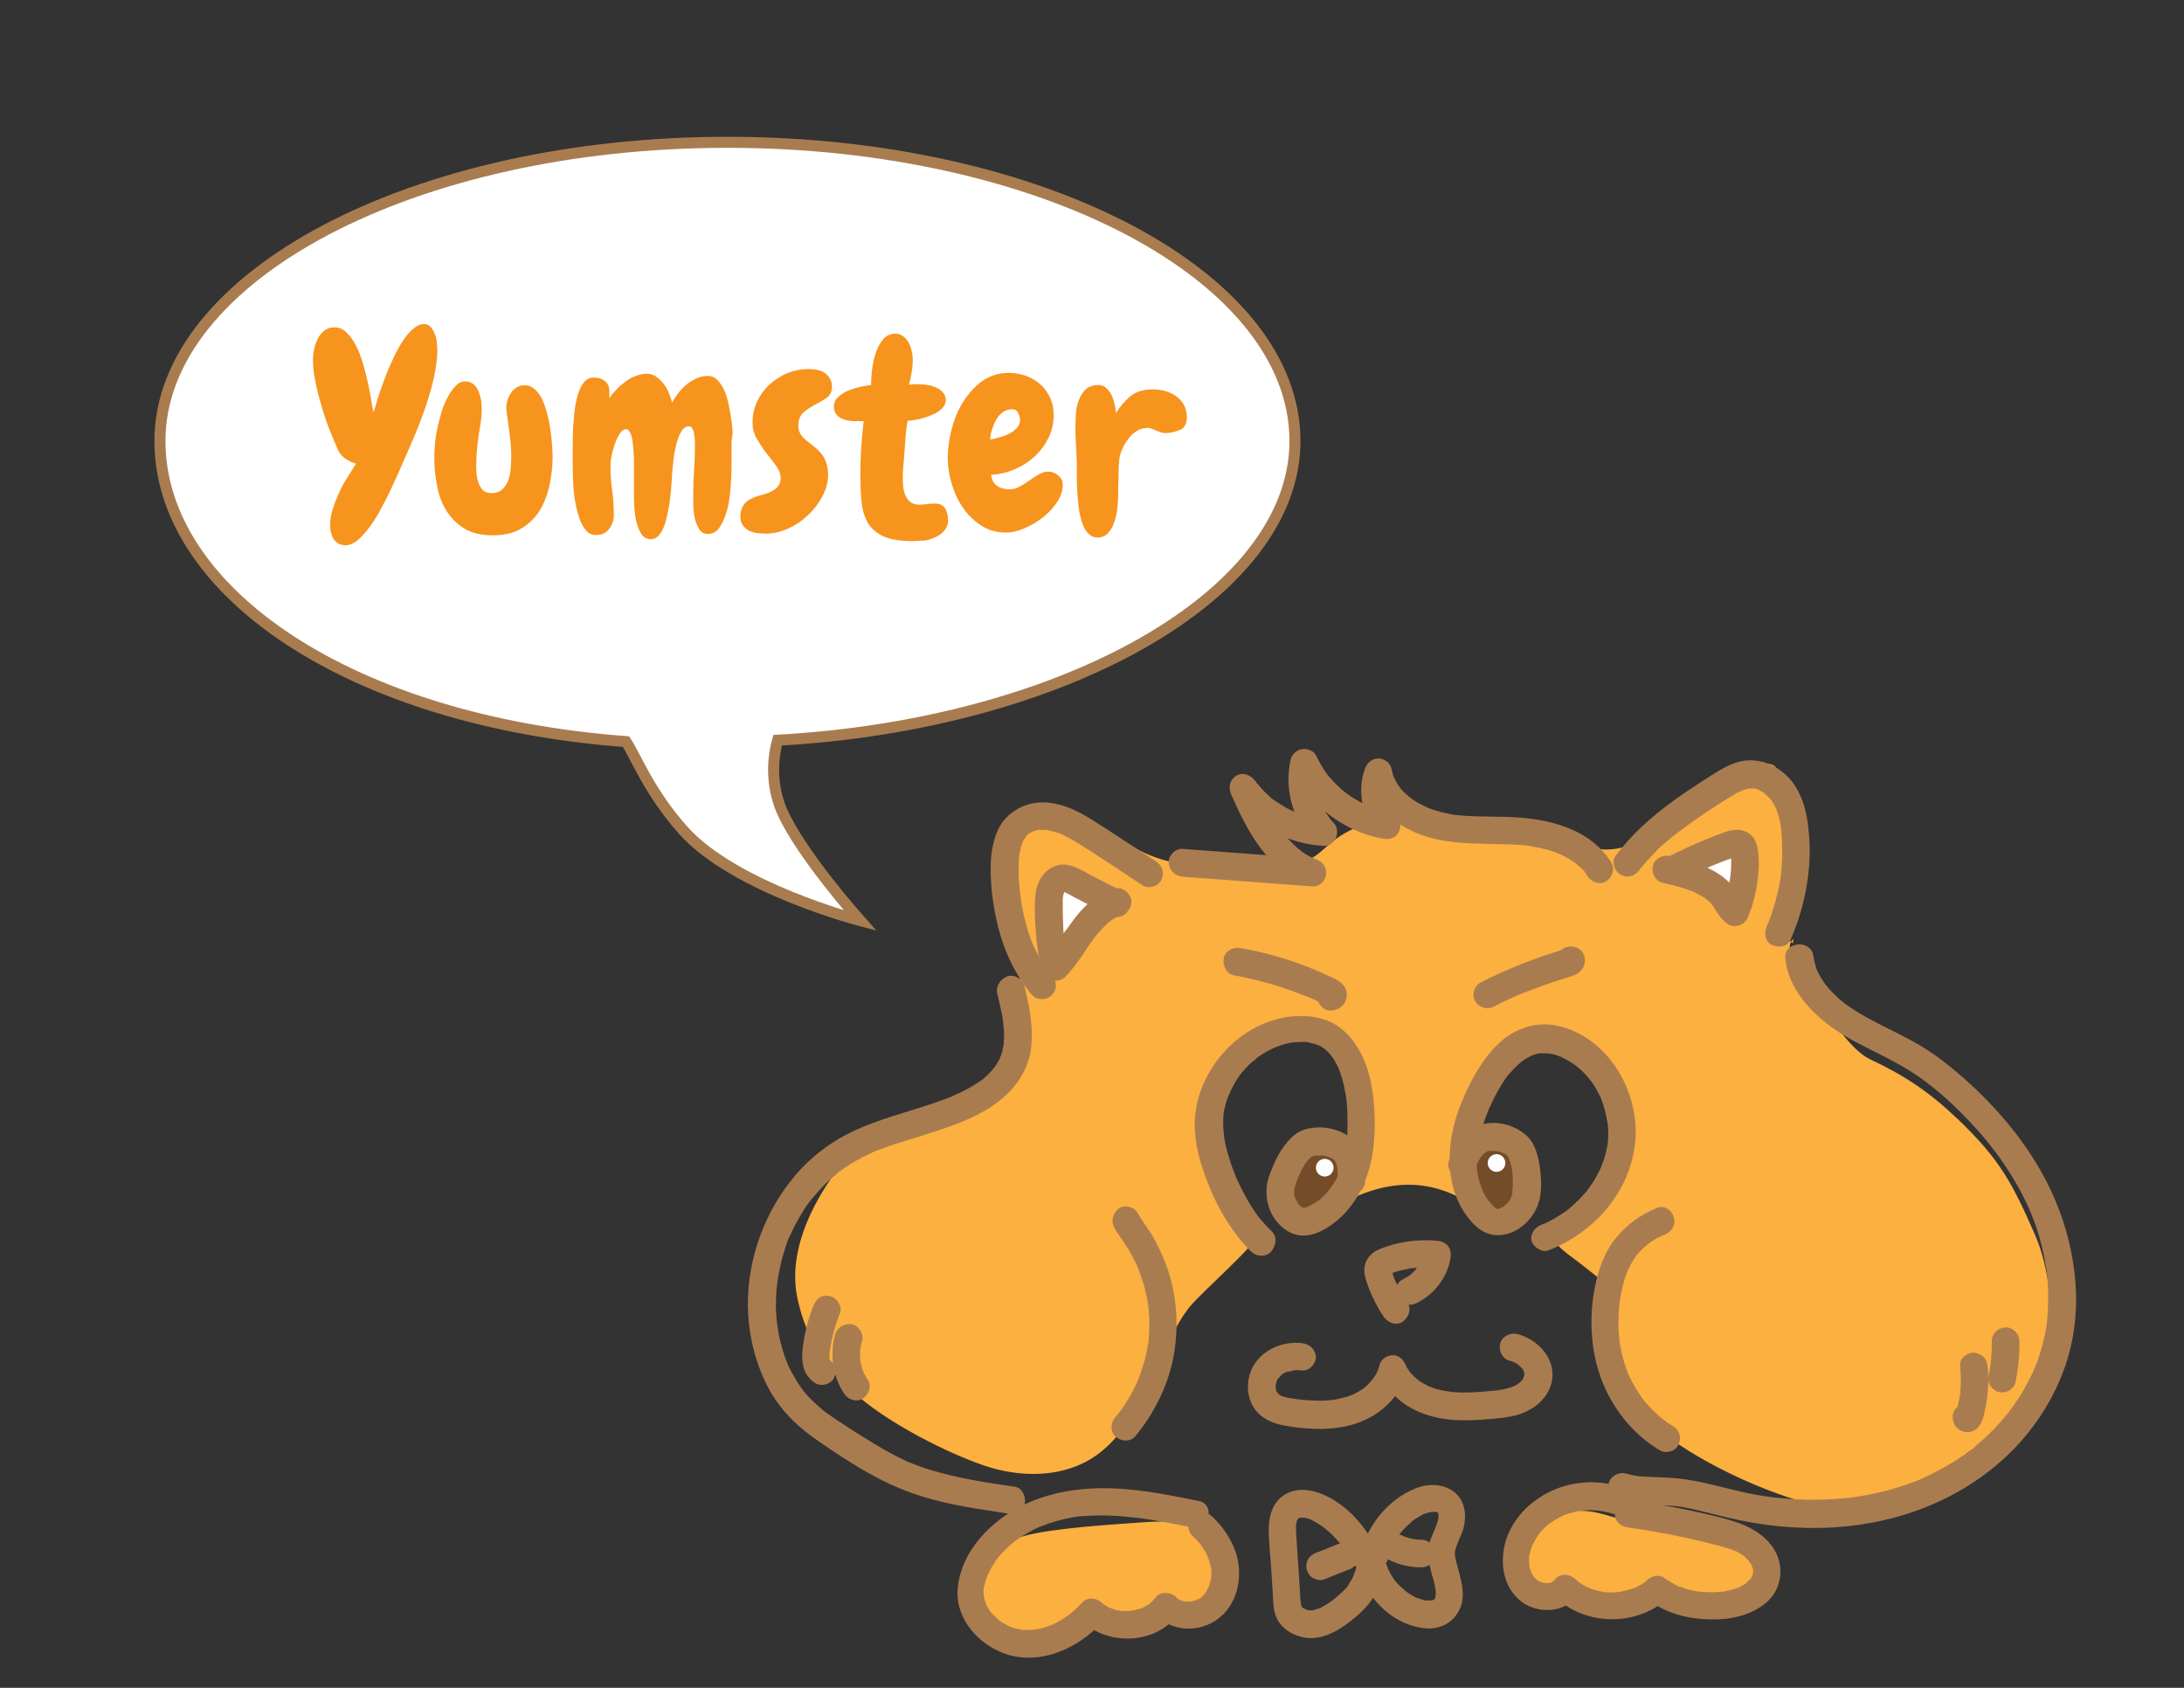 <?xml version="1.0" encoding="utf-8"?>
<!-- Generator: Adobe Illustrator 26.0.3, SVG Export Plug-In . SVG Version: 6.00 Build 0)  -->
<svg version="1.1" xmlns="http://www.w3.org/2000/svg" xmlns:xlink="http://www.w3.org/1999/xlink" x="0px" y="0px"
	 viewBox="0 0 792 612" style="enable-background:new 0 0 792 612;" xml:space="preserve">
<rect x="0" y="0" width="792" height="612" fill="#333333" stroke="none"/>
<style type="text/css">
	.st0{fill:#FBB040;}
	.st1{fill:#754C29;}
	.st2{fill:#FFFFFF;}
	.st3{fill:#A97C50;}
	.st4{fill:none;stroke:#A97C50;stroke-width:4;stroke-miterlimit:10;}
	.st5{fill:#F7941D;}
</style>
<g id="Layer_1">
	<g>
		<g>
			<g>
				<path class="st0" d="M650.2,342c-8.7-5.5-5.9-18.8-1-27.9c4.8-9.1,4.9-20.3-0.8-28.9c-5.5-8.3-3.6-9.4-13.3-7.3
					c-5.4,1.2-10.9,2.7-15.6,5.7c-14.6,9.5-19.1,23.1-35.7,24.4c-8.9,0.7-16.8-6.6-32.6-8.9c-7.5-1.1-14.8-3-22.4-3.3
					c-16-0.5-33.7-0.5-46,9.7c-2.6,2.1-4.9,4.7-7.9,6c-3.1,1.3-6.7,1.2-10,0.9c-21.4-1.5-35.7,6.8-56.9-7.1
					c-5.5-3.6-17.9-12.3-24.6-12.5s-13.9,2.8-16.4,8.9c-2.3,5.6-0.2,11.9,1.5,17.7c4.3,15.1,1.1,30.7,1,46.4
					c-0.2,20.9-14.2,28.8-28.1,36.2c-8.8,4.7-19,6.7-27.3,12.3c-6.9,4.6-12.1,11.5-16.3,18.6c-6.7,11.3-11.3,24.7-8.7,37.5
					c3.4,16.3,11.6,27.9,24.8,38.1c11.4,8.9,28.8,17.9,42.4,22.7c13.6,4.8,29.7,4.8,41.4-3.6c5.5-3.9,9.6-9.4,13.7-14.8
					c9.4-12.4,10.1-25.9,19.5-38.3c4.2-5.6,26.2-24.3,25.1-27.2c-2.8-7.3-9.2-11.4-13.3-21.5c-3.8-9.2-1.2-18.7-3.7-28.3
					c-1.2-4.5,3.6-9.5,5.4-13.8c0.5-1.2,9.7-6.3,6.4-4.8c10-4.7,17.2-9.5,27.6-5.7c13.6,5,10.4,7.2,13.5,14.4
					c8.5,19.7-10.4,51.7-5.6,49c24.8-13.8,40.8-3.4,45.7-1c6.7,3.3-10.8-18.8,11.4-49.5c4.3-6,14.8-9.3,22.2-10.2
					c14.2-1.7,19.7,15.5,22.9,29.4c3.2,13.9-1.7,28.5-14.8,35.3c-8.4,4.3-17.3,5.5-3.2,15.6c1.8,1.3,5.6,4.3,13.5,10.6
					c0,0-7.6,16.7,4.4,37.5c11.7,20.3,56.7,40.8,80,43.4c9.8,1.1,32.6-7,40.7-12.6c10.5-7.3,13.9-11.2,23.2-20.8
					c14.3-14.7,13.9-47.7,5.7-66.5c-8.2-18.8-12.9-27.5-27.7-41.7c-10.7-10.2-19.2-15.9-32.3-22.1c-6.7-3.2-15.3-15.7-18.3-22.5
					c-3-6.8-14.5-15.7-9.4-21.1"/>
			</g>
			<g>
				<path class="st1" d="M479.3,416.4c-5.1-0.5-10.1,1.5-12.5,6.1c-2.4,4.6-1.5,6.5-1.9,11.6c2.7,6.3,12.4,8.9,17.3,4.1
					c0,0,6.8-3.5,5.3-12.2C486.1,417.2,479.3,416.4,479.3,416.4z"/>
			</g>
			<g>
				<path class="st1" d="M545.7,414.5c-5.1-0.5-10.1,1.5-12.5,6.1c-2.4,4.6-1.5,6.5-1.9,11.6c2.7,6.3,12.4,8.9,17.3,4.1
					c0,0,6.8-3.5,5.3-12.2C552.5,415.4,545.7,414.5,545.7,414.5z"/>
			</g>
			<g>
				<path class="st0" d="M439.6,557c-6.7-5.9-16.6-5.6-25.5-5c-11.2,0.8-22.3,1.5-33.4,3.1c-7,1-14.1,2.5-19.8,6.6
					c-5.7,4.2-9.4,11.7-7.1,18.4c1.6,4.6,5.8,8,10.3,9.8c7.6,3.1,16.7,2.5,23.8-1.6c1.9-1.1,3.8-2.5,6-2.8c4.9-0.7,9.2,3.9,14.1,3.7
					c6.9-0.3,11.2-9.7,18.1-9.1c1.8,0.2,3.5,1.1,5.3,1.2c5.4,0.4,9-5.8,9.3-11.2c0.2-5.4-1.4-11-0.1-16.2"/>
			</g>
			<g>
				<path class="st0" d="M640.3,564.1c-2.9-5.8-9.9-8.1-16.3-9.5c-8.3-1.7-16.8-2.7-25.3-2.9c-3-0.1-6-0.1-8.9-0.5
					c-3.7-0.6-7.3-2-11-2.8c-4.4-0.9-9.1-0.8-13.4,0.3c-5.5,1.3-10.8,4.3-13.5,9.3c-2.7,4.9-2,11.9,2.5,15.2c1.7,1.3,3.8,2,5.8,2.6
					c10.3,3.4,21.4,6.8,31.9,4c2.9-0.8,5.8-2,8.8-2.3c4.9-0.4,9.7,1.8,14.6,2.6c9.6,1.5,20-3.1,25.2-11.4"/>
			</g>
		</g>
		<circle class="st2" cx="480.4" cy="423.4" r="3.2"/>
		<circle class="st2" cx="542.7" cy="421.7" r="3.2"/>
		<polygon class="st2" points="396.9,326.5 381.2,321.8 381.2,342.8 		"/>
		<polygon class="st2" points="628.1,308.8 613.6,316.4 628.2,331.4 		"/>
		<g>
			<g>
				<g>
					<path class="st3" d="M361.7,360.5c0.6,2.5,1.2,5,1.7,7.5c0.1,0.6,0.2,1.3,0.3,1.9c0,0.3,0.1,0.6,0.1,0.9c0-0.2-0.1-1,0,0
						c0.1,1.3,0.3,2.6,0.3,3.9c0,1.2,0,2.4-0.1,3.6c0,0.3-0.1,0.6-0.1,0.8c-0.1,0.8,0.2-0.8,0-0.1c-0.2,0.7-0.3,1.4-0.4,2.1
						c-0.2,0.6-0.3,1.2-0.6,1.8c-0.1,0.3-0.2,0.5-0.3,0.8c0.1-0.2,0.4-0.9,0,0c-0.5,1.1-1.1,2.1-1.8,3.1c-0.1,0.2-0.3,0.4-0.5,0.6
						c0.6-0.8,0.2-0.3,0.1-0.1c-0.3,0.4-0.7,0.8-1,1.2c-0.9,0.9-1.8,1.8-2.7,2.6c-0.2,0.2-0.4,0.3-0.6,0.5c-0.6,0.5,0.7-0.5,0.1-0.1
						c-0.5,0.3-1,0.7-1.5,1c-1,0.7-2,1.3-3.1,1.9c-2.1,1.2-4.3,2.2-6.5,3.2c1-0.4-0.8,0.3-1,0.4c-0.5,0.2-1.1,0.4-1.6,0.6
						c-1.3,0.5-2.6,0.9-3.9,1.4c-9.8,3.3-19.9,5.8-29.3,10.2c-7.8,3.7-14.9,9-20.5,15.5c-11.3,13.1-17.7,30.3-17.6,47.7
						c0.1,9.5,2.2,18.8,6.2,27.4c2.2,4.7,5.2,9.1,8.8,12.9c3.6,3.8,7.8,7,12.1,9.9c9,6.1,18.2,12.1,28.3,16.2
						c9.9,4.1,20.5,6.2,31.1,7.8c2.6,0.4,5.2,0.8,7.7,1.2c1.4,0.2,2.6,0.2,3.9-0.5c1-0.6,2-1.8,2.3-3c0.5-2.4-0.7-5.7-3.5-6.2
						c-10.4-1.5-20.9-3.1-31-6.2c-2.6-0.8-5-1.7-7.5-2.7c-0.7-0.3,0.7,0.3-0.1,0c-0.3-0.1-0.6-0.2-0.8-0.4c-0.6-0.3-1.3-0.6-1.9-0.9
						c-1.2-0.6-2.4-1.2-3.5-1.8c-4.7-2.5-9.2-5.4-13.7-8.2c-2.1-1.4-4.2-2.7-6.3-4.1c-1-0.7-2-1.4-3-2.1c-0.5-0.3-0.9-0.7-1.4-1
						c0.2,0.1,0.7,0.6,0,0c-0.3-0.2-0.6-0.4-0.8-0.7c-1.9-1.6-3.8-3.3-5.4-5.1c-0.4-0.4-0.8-0.9-1.1-1.3c-0.2-0.2-1.1-1.5-0.5-0.6
						c-0.7-1-1.5-2.1-2.1-3.1c-0.6-1-1.2-2.1-1.8-3.1c-0.3-0.5-0.5-1-0.8-1.5c-0.1-0.3-0.2-0.5-0.4-0.8c-0.1-0.1-0.6-1.3-0.3-0.8
						c0.3,0.6-0.1-0.2-0.2-0.4c-0.1-0.3-0.2-0.5-0.3-0.8c-0.2-0.5-0.4-1.1-0.6-1.6c-0.4-1.2-0.8-2.4-1.1-3.6
						c-0.6-2.1-1.1-4.2-1.4-6.4c-0.1-0.5-0.1-0.9-0.2-1.4c-0.1-0.9,0,0.2,0,0.3c0-0.2-0.1-0.5-0.1-0.7c-0.1-1-0.2-2.1-0.3-3.1
						c-0.3-4-0.1-8.1,0.4-12.1c0-0.2,0.2-1,0-0.2c-0.1,0.9,0-0.3,0.1-0.4c0.1-0.5,0.1-0.9,0.2-1.4c0.2-1,0.4-2.1,0.6-3.1
						c0.4-1.9,0.9-3.9,1.5-5.8c0.6-1.8,1.1-3.9,2-5.6c-0.7,1.2,0.1-0.3,0.3-0.6c0.2-0.4,0.4-0.9,0.6-1.3c0.4-0.9,0.9-1.9,1.4-2.8
						c1-1.8,2-3.6,3.1-5.3c0.5-0.8,1-1.5,1.6-2.3c0.3-0.4,0.6-0.7,0.8-1.1c0.5-0.7-0.1,0.1-0.1,0.2c0.2-0.3,0.4-0.6,0.7-0.8
						c2.5-3.1,5.3-6,8.4-8.5c0.4-0.3,0.8-0.7,1.2-1c-0.1,0.1-0.9,0.7-0.2,0.1c0.2-0.1,0.4-0.3,0.6-0.4c0.8-0.6,1.7-1.2,2.6-1.8
						c1.8-1.2,3.6-2.2,5.5-3.2c1-0.5,2.1-1,3.1-1.5c0,0,1.3-0.6,0.6-0.3c-0.6,0.2,0.3-0.1,0.4-0.2c0.6-0.2,1.2-0.5,1.8-0.7
						c2.4-0.9,4.8-1.7,7.2-2.5c4.8-1.5,9.6-2.9,14.3-4.5c9.4-3.1,19.5-7.1,26.4-14.6c3.6-3.9,6.2-8.6,7.1-13.9
						c0.9-5.6,0.4-11.1-0.6-16.6c-0.5-2.4-1-4.8-1.6-7.3c-0.6-2.5-3.6-4.3-6.2-3.5C362.5,355.2,361,357.8,361.7,360.5L361.7,360.5z"
						/>
				</g>
			</g>
			<g>
				<g>
					<path class="st3" d="M381.5,353.7c-0.3-0.3-0.5-0.6-0.8-0.9c-0.2-0.2-0.3-0.4-0.5-0.6c0,0,0.5,0.7,0.2,0.2
						c-0.5-0.7-1-1.4-1.5-2.1c-1-1.5-1.9-3.1-2.8-4.7c-0.4-0.7-0.7-1.4-1.1-2.2c-0.2-0.4-0.4-0.9-0.6-1.3c0.4,0.9-0.1-0.1-0.2-0.5
						c-0.6-1.6-1.2-3.3-1.7-5c-1-3.5-1.8-7-2.3-10.6c-0.1-0.4-0.2-1.2,0-0.3c-0.1-0.5-0.1-1-0.2-1.4c-0.1-0.9-0.2-1.8-0.3-2.7
						c-0.2-1.8-0.3-3.7-0.3-5.5c0-1.6,0-3.2,0.1-4.7c0-0.4,0.1-0.7,0.1-1.1c0.1-1.2-0.1,0.6,0-0.3c0.1-0.8,0.3-1.5,0.5-2.3
						c0.1-0.4,0.2-0.8,0.3-1.2c0.1-0.2,0.4-0.8,0.4-1c0,0-0.4,0.9-0.2,0.4c0.1-0.2,0.1-0.3,0.2-0.5c0.2-0.4,0.4-0.8,0.7-1.2
						c0.1-0.2,0.5-0.6,0.6-0.9c0,0-0.6,0.7-0.2,0.3c0.1-0.1,0.2-0.3,0.3-0.4c0.2-0.3,0.5-0.5,0.7-0.7c0.7-0.7-0.2,0.1-0.2,0.1
						c0-0.1,0.5-0.4,0.6-0.4c0.3-0.2,0.7-0.4,1-0.6c0.8-0.5-0.7,0.2,0.2-0.1c0.2-0.1,2.6-0.7,2.6-0.7c0,0-1,0.1-0.4,0.1
						c0.2,0,0.4,0,0.6,0c0.4,0,0.9,0,1.3,0c0.4,0,0.8,0,1.2,0.1c0,0,0.6,0,0.6,0.1c0,0-1-0.2-0.2,0c0.8,0.2,1.7,0.3,2.5,0.6
						c0.4,0.1,0.8,0.3,1.3,0.4c0.3,0.1,0.5,0.2,0.8,0.3c0.7,0.3-0.7-0.3,0,0c1.7,0.9,3.4,1.7,5.1,2.7c8.3,5.1,16.3,10.6,24.4,15.9
						c2.2,1.4,5.6,0.5,6.8-1.8c1.3-2.5,0.5-5.3-1.8-6.8c-7.8-5.1-15.6-10.3-23.5-15.3c-7.2-4.5-16.2-8.3-24.7-4.8
						c-4,1.7-7.4,4.6-9.2,8.6c-1.7,3.8-2.4,7.7-2.6,11.8c-0.3,7.9,0.8,16,2.7,23.6c2.3,9,6.3,17.4,12.3,24.5c1.7,2,5.3,1.9,7.1,0
						C383.5,358.6,383.3,355.8,381.5,353.7L381.5,353.7z"/>
				</g>
			</g>
			<g>
				<g>
					<path class="st3" d="M407.2,323.3c-3.8-1.9-7.5-3.9-11.3-5.8c-4-2.1-8.6-5.3-13.2-3.5c-4.9,1.9-7,6.5-7.3,11.5
						c-0.3,4-0.1,8.1,0.2,12c0.3,4.9,1,9.8,2.4,14.4c1.1,3.5,5.7,5,8.4,2.2c4.2-4.3,7.1-9.5,10.6-14.3c0.2-0.2,0.3-0.4,0.5-0.6
						c0.8-1-0.4,0.5,0.1-0.1c0.4-0.5,0.8-1,1.3-1.5c0.8-0.9,1.7-1.8,2.6-2.7c0.2-0.2,0.5-0.4,0.7-0.6c0.4-0.3,0.6-0.4,0.1-0.1
						c0.5-0.4,1.1-0.7,1.6-1.1c0.5-0.3,1-0.5,1.5-0.8c0.5-0.3-0.8,0.3,0.1,0c0.4-0.1,0.7-0.3,1.1-0.4c2.5-0.8,4.3-3.5,3.5-6.2
						c-0.8-2.5-3.5-4.3-6.2-3.5c-6.2,1.9-10.8,6.3-14.6,11.3c-1.7,2.3-3.3,4.7-4.9,7c-0.9,1.3-1.7,2.5-2.6,3.7
						c-0.5,0.6,0.7-0.9-0.2,0.2c-0.2,0.3-0.5,0.6-0.7,0.8c-0.5,0.6-1.1,1.2-1.6,1.8c2.8,0.7,5.6,1.5,8.4,2.2
						c-0.7-2.2-1.2-4.5-1.6-6.8c0-0.2-0.2-1.6-0.1-0.5c-0.1-0.6-0.1-1.2-0.2-1.9c-0.1-1.1-0.2-2.2-0.2-3.3c-0.1-2.2-0.2-4.4-0.2-6.6
						c0-1.1,0-2.1,0-3.2c0-0.6,0-1.2,0.1-1.8c0.1-0.6,0.1-0.6,0,0c0-0.2,0.1-0.4,0.1-0.6c0-0.2,0.1-0.4,0.2-0.6
						c0.2-0.6,0.2-0.5-0.1,0.1c0.1-0.2,0.2-0.4,0.4-0.6c-0.4,0.5-0.5,0.6-0.1,0.1c0.2-0.2,1.1-0.9,0.1-0.1c0.5-0.3,0.4-0.2-0.2,0
						c0.5-0.1,0.4-0.2-0.3,0c1,0-0.8-0.4,0.3,0c0.5,0.2,0.6,0.2,0,0c0.3,0.1,0.5,0.3,0.8,0.4c1,0.5,2,1,3,1.6
						c4.2,2.2,8.4,4.3,12.6,6.5c2.3,1.2,5.5,0.7,6.8-1.8C410.2,327.8,409.7,324.6,407.2,323.3L407.2,323.3z"/>
				</g>
			</g>
			<g>
				<g>
					<path class="st3" d="M429,317.9c15.7,1.2,31.3,2.3,47,3.5c2.5,0.2,4.6-2,4.9-4.3c0.3-2.6-1.2-4.6-3.6-5.5
						c-0.2-0.1-0.5-0.2-0.7-0.3c-0.5-0.2-0.4-0.2,0.2,0.1c-0.2-0.2-0.7-0.3-1-0.4c-0.7-0.4-1.5-0.8-2.2-1.2c-0.7-0.4-1.4-0.9-2-1.4
						c-1-0.7,0.8,0.7-0.1-0.1c-0.4-0.3-0.7-0.6-1.1-0.9c-1.1-1-2.2-2.1-3.2-3.2c-0.5-0.6-1.2-1.2-1.6-1.9c0.7,1.1,0,0-0.2-0.3
						c-0.3-0.3-0.5-0.7-0.7-1c-3.9-5.5-6.7-11.7-9.4-17.9c-2.9,1.7-5.8,3.4-8.6,5c7.7,11,19.9,17.9,33.3,18.6
						c4.5,0.2,6.4-5.6,3.5-8.5c-0.4-0.4-0.7-0.7-1-1.1c-0.2-0.2-0.3-0.4-0.5-0.6c-0.8-0.9,0.4,0.5,0-0.1c-0.6-0.8-1.2-1.7-1.7-2.6
						c-0.3-0.5-0.6-1-0.8-1.5c-0.1-0.2-0.2-0.5-0.3-0.7c-0.3-0.6-0.2-0.1,0,0.1c-0.6-0.7-0.8-2.3-1.1-3.1c-0.3-1-0.4-2-0.7-3
						c-0.1-0.7,0.1,0.9,0,0.2c0-0.3-0.1-0.5-0.1-0.8c-0.1-0.6-0.1-1.2-0.1-1.7c0-1,0-2.1,0.1-3.1c0-0.2,0.1-1.3,0-0.5
						c-0.1,0.7,0-0.2,0.1-0.3c0.1-0.6,0.2-1.1,0.3-1.7c-3,0.4-6.1,0.8-9.1,1.2c6.1,13,18.9,22.8,33,25.2c2.1,0.4,4.5-0.2,5.6-2.3
						c1.1-2.1,0.7-4.2-0.8-6.1c0.7,0.9,0,0-0.1-0.2c-0.2-0.3-0.4-0.6-0.6-1c-0.4-0.6-0.9-1.4-1.1-2.1c0.3,1.2,0,0-0.1-0.2
						c-0.1-0.4-0.2-0.7-0.4-1.1c-0.2-0.8-0.4-1.6-0.6-2.5c-0.1-0.4,0-0.3,0,0.4c0-0.2,0-0.4-0.1-0.6c0-0.4-0.1-0.8-0.1-1.2
						c0-0.8,0-1.6,0.1-2.3c0-0.2,0-0.4,0.1-0.6c-0.1,0.6-0.1,0.7,0,0.4c0.1-0.4,0.1-0.8,0.2-1.1c0.2-0.8,0.4-1.6,0.7-2.4
						c-3.2,0-6.4,0-9.6,0c2.3,12.8,15.1,21,27,23.3c7.5,1.5,15.2,1.4,22.8,1.6c3.5,0.1,7.1,0.1,10.5,0.7c-1.4-0.2,0.5,0.1,0.9,0.2
						c0.7,0.1,1.5,0.3,2.2,0.4c1.5,0.3,2.9,0.7,4.3,1.1c0.8,0.3,1.6,0.5,2.4,0.9c0.2,0.1,1.4,0.5,0.2,0.1c0.3,0.1,0.7,0.3,1,0.4
						c1.4,0.7,2.8,1.4,4.1,2.3c0.3,0.2,0.6,0.4,0.9,0.6c0.4,0.3,0.4,0.3-0.2-0.1c0.2,0.1,0.4,0.3,0.6,0.4c0.5,0.5,1.1,0.9,1.6,1.4
						c0.5,0.5,1.4,1.2,1.7,1.8c-0.1-0.1-0.2-0.3-0.3-0.4c0.1,0.2,0.3,0.4,0.4,0.6c0.3,0.4,0.5,0.8,0.8,1.2c1.4,2.2,4.5,3.3,6.8,1.8
						c2.2-1.4,3.3-4.5,1.8-6.8c-7-11.2-20.2-15.2-32.7-16.2c-7.3-0.6-14.6-0.2-21.8-0.8c-0.9-0.1-1.9-0.2-2.8-0.3
						c1.1,0.1-0.4-0.1-0.5-0.1c-0.3,0-0.6-0.1-0.9-0.2c-1.7-0.3-3.3-0.7-4.9-1.2c-0.6-0.2-1.3-0.4-1.9-0.6c-0.3-0.1-0.7-0.3-1-0.4
						c-1.2-0.4,1,0.5-0.2-0.1c-1.3-0.6-2.6-1.3-3.9-2c-0.6-0.4-1.2-0.8-1.8-1.2c-0.2-0.1-1.2-0.8-0.1-0.1c-0.4-0.3-0.8-0.6-1.1-0.9
						c-1.1-0.9-2.5-2.1-3.2-3.3c0.1,0.1,0.6,0.9,0.1,0.2c-0.3-0.4-0.5-0.8-0.8-1.2c-0.4-0.6-0.8-1.3-1.1-2c-0.2-0.5-0.6-0.6,0,0.1
						c-0.2-0.3-0.4-1-0.5-1.3c-0.2-0.8-0.4-1.6-0.6-2.4c-0.4-2.1-2.8-3.8-4.8-3.7c-2.3,0.1-4,1.5-4.8,3.7c-3,8.3-0.9,17.5,4.4,24.3
						c1.6-2.8,3.2-5.6,4.9-8.4c-1.6-0.3-3.1-0.6-4.7-1.1c-0.8-0.2-1.5-0.5-2.3-0.8c-0.4-0.1-0.8-0.3-1.2-0.5c-1-0.4,0.9,0.4-0.2-0.1
						c-2.9-1.3-5.6-2.9-8.1-4.8c-0.3-0.2-0.2-0.1,0.3,0.2c-0.1-0.1-0.3-0.2-0.4-0.3c-0.3-0.3-0.7-0.5-1-0.8c-0.6-0.5-1.1-1-1.6-1.5
						c-1.2-1.1-2.2-2.3-3.3-3.5c-0.1-0.2-1-1.1-0.1-0.1c-0.2-0.3-0.4-0.6-0.7-0.9c-0.5-0.7-1-1.4-1.4-2.2c-0.9-1.4-1.6-2.8-2.3-4.2
						c-0.8-1.8-3.2-2.6-5-2.4c-1.9,0.3-3.7,1.7-4.2,3.6c-2.5,10.7,0.6,22.2,8.3,30.1c1.2-2.8,2.4-5.7,3.5-8.5
						c-0.7,0-1.4-0.1-2.1-0.2c-1.1-0.1-0.1,0.1,0,0c0,0-1.1-0.2-1.1-0.2c-1.3-0.2-2.5-0.5-3.8-0.9c-1.3-0.4-2.9-0.7-4-1.4
						c0.5,0.3,0.5,0.2,0,0c-0.3-0.1-0.6-0.3-0.9-0.4c-0.6-0.3-1.3-0.6-1.9-1c-1.2-0.7-2.3-1.4-3.4-2.1c-0.3-0.2-0.5-0.4-0.8-0.6
						c-0.5-0.4-0.6-0.2-0.1,0c-0.5-0.2-1.2-1-1.6-1.4c-1-0.9-2-1.8-2.9-2.9c-0.4-0.5-0.8-1-1.3-1.5c-0.8-1,0.6,0.8-0.2-0.2
						c-0.2-0.3-0.5-0.6-0.7-0.9c-1.5-2.1-4.4-3.3-6.8-1.8c-2.5,1.6-2.9,4.3-1.8,6.8c5.9,13.5,13.4,27.7,28,33
						c0.4-3.3,0.9-6.5,1.3-9.8c-15.7-1.2-31.3-2.3-47-3.5c-2.6-0.2-5.1,2.4-5,5C424.1,315.8,426.2,317.7,429,317.9L429,317.9z"/>
				</g>
			</g>
			<g>
				<g>
					<path class="st3" d="M594.5,315.5c0.2-0.3,0.8-1,0.2-0.3c0.3-0.4,0.6-0.8,0.9-1.1c0.6-0.8,1.3-1.5,1.9-2.2
						c1.3-1.4,2.6-2.8,3.9-4.1c1.3-1.3,2.7-2.5,4.1-3.6c0.7-0.6,1.4-1.2,2.1-1.7c0.4-0.3,0.8-0.6,1.2-0.9c-0.7,0.6,0.2-0.2,0.5-0.4
						c6-4.5,12.4-8.8,18.9-12.7c0.8-0.5,1.6-1,2.5-1.4c0.3-0.1,1.5-0.6,0.6-0.3c0.5-0.2,0.9-0.3,1.4-0.5c0.5-0.1,1-0.3,1.4-0.4
						c0.9-0.2-0.6,0,0.4,0c0.5,0,0.9,0,1.4,0c0.6,0-0.4,0-0.4-0.1c0.1,0.1,0.6,0.1,0.7,0.1c0.4,0.1,0.8,0.2,1.2,0.3
						c0,0,0.5,0.2,0.5,0.2c0,0-0.9-0.4-0.3-0.1c0.8,0.4,1.5,0.9,2.3,1.3c0.5,0.3-0.3-0.2-0.3-0.2c0.1,0,0.3,0.3,0.4,0.4
						c0.3,0.3,0.7,0.6,1,0.9c0.3,0.3,0.5,0.5,0.8,0.8c0.1,0.1,0.2,0.3,0.4,0.4c0.4,0.5-0.5-0.7,0,0c0.5,0.8,1,1.5,1.4,2.3
						c0.1,0.2,0.2,0.4,0.3,0.6c0,0.1,0.3,0.7,0.1,0.2c-0.2-0.5,0,0.1,0.1,0.2c0.1,0.3,0.2,0.5,0.3,0.8c0.6,1.8,1.1,3.7,1.4,5.7
						c0,0.2,0.1,0.4,0.1,0.6c-0.2-1,0-0.3,0,0c0,0.4,0.1,0.9,0.1,1.3c0.1,1,0.2,2.1,0.2,3.1c0.1,2,0.1,4.1,0.1,6.1
						c-0.1,2.3-0.3,4.5-0.5,6.8c-0.1,0.6,0-0.1,0-0.2c0,0.3-0.1,0.6-0.1,0.9c-0.1,0.6-0.2,1.2-0.3,1.8c-0.2,1.1-0.4,2.2-0.7,3.3
						c-0.5,2.2-1.1,4.4-1.8,6.6c-0.3,1.1-0.7,2.2-1.1,3.2c-0.2,0.6-0.4,1.1-0.7,1.7c-0.1,0.2-0.2,0.4-0.3,0.6
						c-0.3,0.8,0.5-1.1-0.1,0.3c-1,2.4-0.8,5.5,1.8,6.8c2.2,1.1,5.7,0.8,6.8-1.8c3.8-8.7,6.1-17.8,6.8-27.3
						c0.3-4.3,0.2-8.7-0.3-13.1c-0.5-4.8-1.5-9.4-3.8-13.7c-4.3-8.2-13.9-13.3-23-10c-4.2,1.6-7.9,4.1-11.6,6.5
						c-3.4,2.2-6.9,4.5-10.2,6.9c-8,5.8-15.4,12.2-21.3,20.2c-1.6,2.1-0.4,5.7,1.8,6.8C590.2,318.6,592.8,317.7,594.5,315.5
						L594.5,315.5z"/>
				</g>
			</g>
			<g>
				<g>
					<path class="st3" d="M647.5,348.4c1.7,11.8,11.2,20.9,21,26.9c5.4,3.3,11.3,5.9,16.9,8.9c2.8,1.5,5.6,3,8.3,4.8
						c1.3,0.8,2.5,1.7,3.8,2.6c0.3,0.2,0.6,0.5,0.9,0.7c0.2,0.1,1,0.7,0.3,0.2c0.7,0.6,1.4,1.1,2.2,1.7c4.7,3.8,9.1,7.9,13.2,12.3
						c2,2.1,4,4.3,5.9,6.6c0.9,1.1,1.8,2.2,2.6,3.3c0.6,0.7,0.1,0.1,0,0c0.3,0.3,0.5,0.7,0.8,1c0.5,0.7,1,1.3,1.5,2
						c3.4,4.8,6.5,9.8,9.1,15c0.6,1.3,1.2,2.5,1.8,3.8c0.1,0.3,0.2,0.5,0.3,0.8c0.6,1.3-0.4-0.9,0.2,0.4c0.3,0.8,0.7,1.6,1,2.5
						c1.1,2.8,2,5.7,2.8,8.7c0.8,3,1.4,6.1,1.9,9.1c0.1,0.4,0.1,0.7,0.2,1.1c-0.1-1,0-0.1,0,0.2c0.1,0.7,0.2,1.5,0.2,2.2
						c0.2,1.6,0.3,3.2,0.3,4.9c0.1,3,0,6-0.2,9.1c-0.1,0.8-0.2,1.6-0.2,2.4c0,0.3-0.2,1.3,0,0.2c-0.1,0.4-0.1,0.7-0.2,1.1
						c-0.2,1.5-0.5,3-0.9,4.6c-0.6,2.7-1.4,5.3-2.3,7.9c-0.2,0.6-0.4,1.2-0.7,1.7c-0.1,0.3-0.3,0.7-0.4,1c-0.3,0.8,0,0,0.1-0.2
						c-0.5,1.3-1.1,2.5-1.7,3.7c-1.2,2.3-2.4,4.6-3.8,6.8c-0.7,1-1.4,2.1-2.1,3.1c-0.4,0.5-0.7,1-1.1,1.5c-0.2,0.3-0.4,0.6-0.7,0.9
						c0.8-1,0,0-0.1,0.2c-3.3,4.1-6.9,7.9-10.9,11.3c-0.9,0.7-1.9,1.9-2.9,2.4c1-0.5,0.1-0.1-0.2,0.1c-0.2,0.2-0.4,0.3-0.6,0.5
						c-0.6,0.4-1.2,0.9-1.8,1.3c-2.2,1.5-4.4,2.9-6.7,4.2c-2.3,1.3-4.6,2.5-7,3.6c-0.6,0.3-1.1,0.5-1.7,0.8
						c-1.3,0.6,0.6-0.2-0.2,0.1c-0.3,0.1-0.7,0.3-1,0.4c-1.5,0.6-3,1.2-4.6,1.7c-5.9,2-11.9,3.4-18.1,4.3c-1,0.1-0.2,0,0,0
						c-0.4,0.1-0.9,0.1-1.3,0.2c-0.7,0.1-1.5,0.2-2.2,0.2c-1.6,0.2-3.2,0.3-4.9,0.4c-3.1,0.2-6.2,0.2-9.3,0.2
						c-3.1-0.1-6.2-0.3-9.3-0.6c-1.5-0.1-3-0.3-4.4-0.5c0.2,0,1,0.1,0,0c-0.4-0.1-0.9-0.1-1.3-0.2c-0.9-0.1-1.8-0.3-2.6-0.4
						c-6.3-1.1-12.5-2.9-18.8-4.3c-3.5-0.8-7.1-1.4-10.7-1.8c-3.2-0.3-6.4-0.3-9.6-0.5c-0.8,0-1.5-0.1-2.3-0.1
						c-0.5,0-0.9-0.1-1.4-0.1c0,0-1.5-0.2-0.7-0.1c0.7,0.1-0.8-0.1-0.7-0.1c-0.4-0.1-0.8-0.1-1.1-0.2c-0.8-0.2-1.7-0.4-2.5-0.6
						c-2.5-0.7-5.6,0.9-6.2,3.5c-0.6,2.7,0.8,5.4,3.5,6.2c6.7,2,13.8,1.5,20.7,2.1c0.5,0,0.9,0.1,1.4,0.2c0.2,0,1,0.1,0.1,0
						c0.8,0.1,1.6,0.2,2.3,0.4c1.7,0.3,3.4,0.7,5.1,1.1c3.4,0.8,6.8,1.7,10.2,2.5c12.6,3,25.6,4.3,38.5,3.5
						c24.2-1.5,47.7-10.7,64.9-28.2c7.8-8,14-17.5,18-28c4.5-11.6,5.7-24.5,4.1-36.8c-1.6-13-5.9-25.4-12.4-36.7
						c-6-10.5-13.9-20.1-22.6-28.5c-4.8-4.6-9.8-8.9-15.2-12.8c-5.3-3.8-11.1-6.8-17-9.7c-5.5-2.7-11-5.6-16-9.2
						c-1.1-0.8,0.8,0.7-0.2-0.2c-0.3-0.2-0.5-0.4-0.8-0.6c-0.5-0.5-1.1-0.9-1.6-1.4c-1-1-2.1-2-3-3c-0.4-0.5-0.8-1-1.2-1.5
						c-0.6-0.7,0,0,0.1,0.1c-0.3-0.3-0.5-0.6-0.7-0.9c-0.8-1.1-1.5-2.3-2.2-3.6c-0.2-0.3-0.3-0.7-0.5-1c-0.1-0.2-0.4-0.8,0.1,0.2
						c-0.3-0.6-0.5-1.2-0.6-1.8c-0.4-1.3-0.7-2.7-0.9-4.1c-0.4-2.6-3.8-4.3-6.2-3.5C648.1,343.2,647,345.6,647.5,348.4L647.5,348.4z
						"/>
				</g>
			</g>
			<g>
				<g>
					<path class="st3" d="M404.1,445.2c1.3,2.4,3,4.4,4.4,6.7c1.4,2.2,2.6,4.4,3.7,6.7c0.1,0.3,0.3,0.6,0.4,1c0.1,0.2,0.4,0.9,0,0
						c0.2,0.5,0.4,1.1,0.6,1.6c0.5,1.3,1,2.7,1.4,4c0.7,2.5,1.3,5,1.7,7.5c0,0.3,0.1,0.6,0.1,0.8c-0.2-1,0-0.3,0-0.1
						c0.1,0.7,0.2,1.4,0.2,2.1c0.1,1.3,0.2,2.6,0.2,3.8c0,2.6-0.1,5.2-0.4,7.8c-0.1,0.8,0.1-0.8,0-0.1c-0.1,0.3-0.1,0.7-0.2,1
						c-0.1,0.5-0.2,1.1-0.3,1.6c-0.3,1.3-0.5,2.6-0.9,3.9c-0.7,2.5-1.5,4.9-2.5,7.3c0.1-0.2,0.4-0.9,0,0c-0.2,0.4-0.3,0.8-0.5,1.1
						c-0.3,0.6-0.6,1.3-0.9,1.9c-0.6,1.2-1.3,2.5-2,3.6c-0.7,1.2-1.5,2.4-2.3,3.5c-0.2,0.3-0.4,0.6-0.6,0.8
						c-0.1,0.1-0.9,1.2-0.5,0.7c0.4-0.5-0.2,0.2-0.3,0.3c-0.3,0.4-0.6,0.8-0.9,1.1c-1.7,2-2.1,5.1,0,7.1c1.9,1.7,5.3,2.1,7.1,0
						c7.2-8.7,12.3-19.1,14.2-30.3c1.8-11.3,0.8-23-3.6-33.7c-1.3-3.1-2.7-6.1-4.4-9c-1.6-2.7-3.7-5.2-5.2-8
						c-1.2-2.3-4.6-3.2-6.8-1.8C403.5,439.9,402.8,442.7,404.1,445.2L404.1,445.2z"/>
				</g>
			</g>
			<g>
				<g>
					<path class="st3" d="M601.1,437.9c-6.5,2.6-12,6.7-16.2,12.4c-4.1,5.7-6.1,12.9-7.1,19.7c-2,14,0.3,28.6,8.2,40.5
						c4.1,6.2,9.4,11.5,15.8,15.3c2.2,1.4,5.6,0.6,6.8-1.8c1.3-2.4,0.6-5.4-1.8-6.8c-1.2-0.7-2.3-1.5-3.4-2.3
						c-0.6-0.5,0.9,0.8-0.1-0.1c-0.3-0.2-0.5-0.4-0.8-0.6c-0.6-0.5-1.2-1-1.8-1.6c-1-0.9-2-1.9-2.9-2.9c-0.4-0.5-0.9-1-1.3-1.5
						c-0.2-0.2-0.3-0.4-0.5-0.6c0.8,0.9-0.1-0.2-0.3-0.4c-1.7-2.3-3.1-4.7-4.4-7.2c-0.3-0.6-0.6-1.2-0.8-1.8c-0.4-0.9,0,0,0,0.1
						c-0.2-0.3-0.3-0.7-0.4-1.1c-0.6-1.5-1.1-3.1-1.5-4.6c-0.4-1.5-0.7-2.9-1-4.4c-0.1-0.4-0.1-0.7-0.2-1.1c0-0.3-0.2-1.3,0-0.2
						c-0.1-0.9-0.2-1.8-0.3-2.7c-0.3-3.2-0.2-6.4,0-9.6c0.1-0.8,0.1-1.5,0.2-2.3c-0.1,1.2,0.1-0.3,0.1-0.5c0-0.3,0.1-0.6,0.1-0.9
						c0.3-1.6,0.6-3.2,1-4.8c0.4-1.4,0.8-2.9,1.3-4.2c0.2-0.4,0.3-0.8,0.5-1.2c-0.3,0.9-0.1,0.1,0,0c0.4-0.8,0.8-1.6,1.2-2.4
						c0.4-0.7,0.9-1.5,1.3-2.2c0.2-0.3,0.5-0.6,0.7-1c-0.5,0.7-0.1,0.1,0.2-0.2c1-1.2,2.1-2.3,3.3-3.3c0.2-0.2,0.4-0.3,0.6-0.5
						c0.4-0.3,0.4-0.3-0.1,0.1c0.2-0.2,0.4-0.3,0.6-0.5c0.6-0.5,1.3-0.9,2-1.3c0.7-0.4,1.4-0.8,2.1-1.1c0.2-0.1,0.5-0.2,0.7-0.3
						c0.2-0.1,0.5-0.2,0.7-0.3c-0.6,0.2-0.6,0.3-0.1,0.1c2.4-1,4.4-3.4,3.5-6.2C606.5,439,603.7,436.9,601.1,437.9L601.1,437.9z"/>
				</g>
			</g>
			<g>
				<g>
					<path class="st3" d="M461.1,446.4c-1.1-1.1-2.2-2.2-3.2-3.4c-0.2-0.3-0.5-0.6-0.7-0.8c-0.1-0.2-0.3-0.3-0.4-0.5
						c-0.4-0.4,0.3,0.4,0.3,0.4c-0.2-0.1-0.7-0.9-0.8-1c-0.3-0.4-0.5-0.7-0.8-1.1c-2.1-3-4-6.3-5.6-9.6c-0.4-0.8-0.8-1.7-1.2-2.5
						c-0.2-0.4-0.4-0.8-0.5-1.2c-0.1-0.2-0.4-0.9-0.1-0.3c0.3,0.7-0.1-0.3-0.2-0.4c-0.7-1.8-1.4-3.5-1.9-5.3
						c-0.6-1.8-1.1-3.5-1.5-5.3c-0.2-0.9-0.4-1.8-0.5-2.7c-0.1-0.4-0.1-0.8-0.2-1.2c0-0.2-0.1-0.9,0-0.2c0.1,0.9,0-0.2,0-0.3
						c-0.2-1.6-0.3-3.2-0.2-4.9c0-0.7,0.1-1.5,0.1-2.2c0-0.2,0.1-0.4,0.1-0.6c0-0.1-0.2,1.2-0.1,0.6c0.1-0.4,0.1-0.9,0.2-1.3
						c0.4-1.8,0.9-3.6,1.6-5.3c0.1-0.2,0.2-0.4,0.3-0.7c0.2-0.5-0.1,0.4-0.2,0.4c0.3-0.3,0.4-0.9,0.6-1.3c0.4-0.9,0.9-1.7,1.3-2.5
						c0.4-0.8,0.9-1.5,1.4-2.3c0.3-0.4,0.5-0.8,0.8-1.2c0.1-0.1,0.3-0.3,0.3-0.4c-0.4,0.5-0.5,0.6-0.2,0.3c0.1-0.1,0.2-0.3,0.3-0.4
						c1.2-1.4,2.4-2.8,3.8-4c0.6-0.5,1.6-1.1,2-1.7c0,0-0.8,0.6-0.3,0.2c0.2-0.1,0.4-0.3,0.6-0.4c0.4-0.3,0.9-0.6,1.3-0.9
						c1.5-1,3.2-1.8,4.8-2.6c0.6-0.3-0.9,0.3-0.2,0.1c0.2-0.1,0.3-0.1,0.5-0.2c0.4-0.2,0.9-0.3,1.3-0.5c0.9-0.3,1.8-0.6,2.7-0.8
						c0.5-0.1,0.9-0.2,1.4-0.3c0.2,0,1.5-0.3,0.8-0.1c-0.7,0.1,0.7-0.1,0.9-0.1c0.6,0,1.2-0.1,1.9-0.1c1,0,2.1-0.1,3.1,0.2
						c-1.2-0.3,0.4,0.1,0.7,0.2c0.5,0.1,1.1,0.2,1.6,0.4c0.5,0.2,1,0.3,1.5,0.5c-1-0.4,0.4,0.2,0.6,0.4c0.4,0.2,0.8,0.5,1.2,0.8
						c0.1,0.1,0.8,0.6,0.3,0.2c-0.5-0.4,0.4,0.4,0.4,0.4c0.4,0.3,0.7,0.7,1,1c0.2,0.2,0.4,0.4,0.5,0.6c0.1,0.1,0.6,0.8,0.3,0.3
						c-0.4-0.5,0.1,0.1,0.1,0.2c0.2,0.2,0.3,0.5,0.5,0.7c0.3,0.5,0.7,1,1,1.6c0.5,0.9,1,1.9,1.4,2.9c-0.4-0.9,0.1,0.4,0.2,0.7
						c0.2,0.6,0.4,1.2,0.6,1.9c0.7,2.2,1.1,4.4,1.5,6.7c0.1,0.8-0.1-0.8,0,0c0,0.3,0.1,0.6,0.1,0.9c0.1,0.5,0.1,1,0.2,1.6
						c0.1,1.2,0.2,2.4,0.2,3.6c0.1,2.4,0.1,4.9,0,7.3c-0.1,1.1-0.1,2.1-0.2,3.2c0,0.2-0.2,2-0.1,0.9c-0.1,0.7-0.2,1.3-0.3,2
						c-0.4,2.3-1,4.6-1.8,6.8c-0.2,0.4-0.3,0.9-0.5,1.3c-0.3,0.7,0.4-0.8,0.1-0.1c-0.1,0.2-0.2,0.5-0.3,0.7
						c-0.4,0.9-0.9,1.8-1.4,2.7c-0.5,0.8-1,1.6-1.6,2.4c-0.1,0.2-0.3,0.5-0.5,0.6c0.1-0.1,0.7-0.8,0.1-0.1c-0.3,0.4-0.7,0.8-1,1.2
						c-0.6,0.7-1.3,1.4-2,2c-0.2,0.2-0.4,0.3-0.6,0.5c-0.1,0.1-0.8,0.6-0.2,0.2c0.5-0.4,0,0-0.1,0.1c-0.3,0.2-0.5,0.4-0.8,0.5
						c-0.8,0.5-1.6,1-2.5,1.4c-0.2,0.1-0.5,0.2-0.7,0.4c0.2-0.1,0.8-0.3-0.1,0c-0.3,0.1-0.6,0.2-0.9,0.3c-0.5,0.2-0.4,0,0,0
						c-0.2,0-0.6,0.1-0.9,0c1,0.4,0.6,0,0.2,0c-0.7-0.2-0.1,0.2,0.2,0.1c-0.1,0-0.6-0.3-0.6-0.3c-0.1-0.1-0.7-0.3-0.1,0
						c0.6,0.3,0,0-0.2-0.2c-0.1-0.1-1.2-1.1-1.1-1.2c0,0,0.7,1,0.1,0.1c-0.1-0.2-0.2-0.3-0.3-0.5c-0.3-0.5-0.6-1-0.9-1.5
						c-0.3-0.5,0.1,0.1,0.1,0.2c-0.1-0.3-0.2-0.5-0.3-0.8c0-0.1-0.2-0.7-0.2-0.8c0,0.2,0,0.3,0.1,0.5c0-0.2,0-0.4,0-0.6
						c0-0.5,0-0.9,0-1.4c0-1-0.1,0.1,0,0.2c0-0.2,0.1-0.6,0.1-0.7c0.2-0.9,0.5-1.8,0.8-2.7c0.2-0.4,0.3-0.9,0.5-1.3
						c0.1-0.2,0.1-0.3,0.2-0.5c0.3-0.7-0.4,0.8-0.1,0.2c0.4-0.9,0.9-1.8,1.3-2.7c0.5-0.8,0.9-1.6,1.5-2.4c0.1-0.1,0.3-0.5,0.4-0.6
						c-0.1,0.1-0.7,0.9-0.1,0.2c0.3-0.4,0.6-0.7,0.9-1c0.1-0.1,1-0.9,1-0.9c0,0.1-1.1,0.7-0.3,0.2c0.1-0.1,0.3-0.1,0.4-0.2
						c0.2-0.1,0.8-0.3,0.1-0.1c-0.7,0.3-0.1,0,0.1,0c0.2,0,1.4-0.3,1.4-0.3c0,0-1.1,0.1-0.5,0.1c0.2,0,0.4,0,0.7,0
						c0.4,0,0.8,0,1.2,0c0.2,0,0.5,0,0.7,0c1,0-0.3,0-0.3-0.1c0.1-0.1,1.3,0.3,1.5,0.3c0.4,0.1,0.8,0.2,1.1,0.3c0,0,0.6,0.2,0.6,0.2
						c0,0-1.1-0.6-0.3-0.1c0.3,0.2,0.6,0.4,1,0.5c0.2,0.1,0.6,0.6,0.1,0c-0.6-0.6,0.1,0.1,0.2,0.2c0.2,0.2,0.3,0.3,0.5,0.5
						c0.5,0.5-0.2,0-0.1-0.2c0,0.1,0.6,1,0.6,1c0.1,0.1,0.1,0.4,0.2,0.5c-0.5-0.5-0.3-0.7-0.1-0.2c0.1,0.5,0.3,1,0.4,1.6
						c0,0.2,0.1,0.5,0.1,0.7c0.1,0.6-0.1-0.4-0.1-0.4c-0.1,0.3,0.1,1.1,0.1,1.5c0,1,0,1.9,0,2.9c-0.1,2.6,2.4,5.1,5,5
						c2.8-0.1,4.9-2.2,5-5c0.2-5.1-0.6-10.5-4.1-14.4c-3.1-3.5-8.6-5.2-13.2-5c-2.5,0.1-5.1,0.6-7.2,1.9c-2.2,1.4-3.9,3.4-5.4,5.5
						c-1.3,1.8-2.3,3.8-3.2,5.8c-0.9,2.2-1.9,4.4-2.4,6.7c-1.1,5.8,0.6,12.1,5.2,16.1c2.3,2.1,5.3,3.4,8.5,3.2
						c3-0.2,5.9-1.5,8.4-3.1c8.7-5.6,14-15.3,15.8-25.3c1-5.5,1.2-11.1,0.9-16.7c-0.3-5.4-1-11-2.8-16.1c-2-5.5-4.9-10.6-9.6-14.1
						c-4.3-3.3-9.9-4.5-15.2-4.3c-18.8,0.6-35,16.8-37.3,35.2c-1,8,1.1,16.4,3.9,23.8c3.1,8.3,7.3,16.1,13,22.9
						c1.1,1.3,2.2,2.5,3.4,3.6c1.9,1.8,5.2,2,7.1,0C462.9,451.5,463.2,448.3,461.1,446.4L461.1,446.4z"/>
				</g>
			</g>
			<g>
				<g>
					<path class="st3" d="M447.3,353.6c5.9,1.1,11.8,2.5,17.5,4.4c2.8,0.9,5.5,1.9,8.2,3c0.4,0.1,0.7,0.3,1.1,0.4
						c0.3,0.1,0.3,0.1-0.1-0.1c0.1,0.1,0.3,0.1,0.4,0.2c0.7,0.3,1.4,0.6,2.1,0.9c0.6,0.3,1.3,0.6,1.9,0.9c0.3,0.2,0.7,0.3,1,0.5
						c0.1,0.1,0.3,0.1,0.4,0.2c1,0.6,0.6,0-1.2-1.8c0-0.9,0-1.8,0-2.7c0.1-0.2,0.2-0.5,0.3-0.7c0.6-0.6,1.2-1.2,1.8-1.8
						c-0.1,0-0.1,0.1-0.2,0.1c0.8-0.2,1.7-0.5,2.5-0.7c-0.1,0-0.2,0-0.3,0c-2.6,0.2-5.1,2.2-5,5c0.1,2.6,2.2,5.2,5,5
						c2-0.1,3.6-0.9,4.8-2.6c0.9-1.3,1.1-3.1,0.7-4.6c-0.8-2.7-3.1-3.8-5.4-4.9c-3.7-1.7-7.4-3.3-11.2-4.7c-7-2.6-14.3-4.5-21.6-5.8
						c-2.6-0.5-5.5,0.7-6.2,3.5C443.3,349.9,444.6,353.1,447.3,353.6L447.3,353.6z"/>
				</g>
			</g>
			<g>
				<g>
					<path class="st3" d="M541.9,364.9c3.1-1.6,6.3-3.1,9.6-4.5c0.3-0.1,1-0.4,0.3-0.1c0.4-0.2,0.9-0.4,1.3-0.5
						c0.9-0.4,1.7-0.7,2.6-1c1.6-0.6,3.3-1.2,4.9-1.8c3.3-1.2,6.7-2.1,10-3.3c3.4-1.2,5.2-4.7,3.5-8c-0.8-1.6-2.8-2.6-4.6-2.5
						c-1.9,0.1-3.5,1-4.5,2.6c-0.9,1.3-1,3.7,0,5c0,0,0,0.1,0.1,0.1c0.8,1.1,1.6,1.9,3,2.3c1.2,0.3,2.8,0.2,3.9-0.5
						c2-1.3,3.5-4.6,1.8-6.8c0,0,0-0.1-0.1-0.1c0,1.7,0,3.4,0,5c0,0,0-0.1,0.1-0.1c-1,0.8-2,1.5-3,2.3c-0.3,0-0.7,0.1-1,0.1
						c-0.8-0.2-1.7-0.5-2.5-0.7c0,0,0.1,0,0.1,0.1c-0.8-1-1.5-2-2.3-3c0,0,0,0.1,0.1,0.1c0-0.9,0-1.8,0-2.7c0,0.1-0.1,0.2-0.1,0.2
						c0.4-0.7,0.9-1.5,1.3-2.2c0.5-0.3,1-0.6,1.5-0.9c-0.2,0-0.3,0.1-0.5,0.1c-0.4,0.1-0.8,0.2-1.2,0.4c-0.6,0.2-1.2,0.4-1.9,0.6
						c-1.3,0.4-2.6,0.9-4,1.3c-2.6,0.9-5.3,1.9-7.9,2.9c-5.3,2.1-10.5,4.4-15.6,7c-2.3,1.2-3.2,4.6-1.8,6.8
						C536.5,365.5,539.4,366.2,541.9,364.9L541.9,364.9z"/>
				</g>
			</g>
			<g>
				<g>
					<path class="st3" d="M510.4,472.3c-0.9-1.3-1.7-2.6-2.5-4c-0.4-0.7-0.8-1.4-1.1-2.2c-0.2-0.3-0.3-0.7-0.5-1
						c-0.1-0.3-0.7-1.2-0.1-0.2c-0.7-1.2-1.1-2.9-1.5-4.2c0-0.1-0.3-0.9-0.2-1c0.1,0.4,0.1,0.9,0,1.3c-0.1,0.2-0.2,0.4-0.3,0.6
						c0.5-0.8-0.5,0.8-0.8,0.7c0.1,0,0.8-0.5,0.9-0.5c0.3-0.2,0.2-0.1-0.5,0.2c0.2-0.1,0.4-0.1,0.5-0.2c0.4-0.1,0.7-0.3,1.1-0.4
						c0.8-0.3,1.6-0.5,2.4-0.7c0.7-0.2,1.5-0.4,2.3-0.5c0.3-0.1,2.1-0.6,2.3-0.4c-0.6,0.1-0.8,0.1-0.4,0.1c0.2,0,0.4,0,0.6-0.1
						c0.4,0,0.8-0.1,1.2-0.1c0.8-0.1,1.5-0.1,2.3-0.1c1.7,0,3.3,0.1,5,0.2c-1.6-2.1-3.2-4.2-4.8-6.3c-0.2,1.4-0.7,2.6-1.1,3.9
						c0.4-1.3,0.1-0.4,0,0c-0.2,0.3-0.3,0.7-0.5,1c-0.1,0.1-1.2,1.6-1.1,1.7c0.4-0.6,0.5-0.7,0.3-0.4c-0.1,0.1-0.2,0.2-0.3,0.4
						c-0.2,0.2-0.4,0.5-0.6,0.7c-0.5,0.5-1.1,1-1.6,1.5c-0.7,0.6,0.9-0.6,0,0c-0.3,0.2-0.5,0.4-0.8,0.5c-0.6,0.4-1.3,0.7-1.9,1.1
						c-2.4,1.1-3.2,4.7-1.8,6.8c1.6,2.4,4.3,3,6.8,1.8c6.3-3,11.2-9.4,12.3-16.3c0.6-3.5-1.3-6-4.8-6.3c-4.1-0.4-8.1-0.2-12.1,0.5
						c-1.8,0.3-3.5,0.7-5.3,1.3c-1.9,0.6-3.9,1.2-5.5,2.3c-2.8,2-4,4.8-3.4,8.2c0.3,1.7,0.9,3.3,1.5,4.9c1.4,3.7,3.2,7.1,5.4,10.4
						c1.5,2.1,4.5,3.3,6.8,1.8C510.8,477.8,512,474.6,510.4,472.3L510.4,472.3z"/>
				</g>
			</g>
			<g>
				<g>
					<path class="st3" d="M472,487c-6.6-0.7-13.6,2.1-17.2,7.8c-3.5,5.5-3,13.8,2.1,18.2c2.7,2.3,5.9,3.4,9.4,4
						c3.6,0.6,7.2,1,10.8,1.1c6.9,0.2,13.9-0.9,20-4.3c6.1-3.4,11.1-9,12.9-15.9c-3.2,0-6.4,0-9.6,0c2.3,5.6,6.4,10.1,11.8,12.9
						c5.8,3.1,12.3,4.2,18.8,4.2c3.2,0,6.5-0.2,9.7-0.5c3.3-0.3,6.8-0.6,10-1.6c6.4-2,12.1-7.1,12.3-14.2c0.2-7.3-6.1-13.3-12.8-15
						c-2.5-0.6-5.5,0.8-6.2,3.5c-0.6,2.6,0.8,5.5,3.5,6.2c0.5,0.1,1,0.3,1.5,0.5c0.7,0.2-0.8-0.4-0.2-0.1c0.2,0.1,0.4,0.2,0.6,0.3
						c0.3,0.2,1.2,0.5,1.4,0.9c0-0.1-0.9-0.8-0.2-0.1c0.2,0.2,0.5,0.4,0.7,0.6c0.2,0.2,0.4,0.4,0.6,0.6c0.4,0.4,0.3,0.1-0.1-0.2
						c0.3,0.2,0.6,0.9,0.7,1.2c0.4,0.7-0.1-0.1-0.1-0.3c0,0.2,0.2,0.5,0.2,0.6c0.1,0.2,0.1,0.4,0.2,0.7c0.3,1,0-1,0,0
						c0,0.2,0,0.5,0,0.7c0,1-0.1-0.2,0-0.3c0.1,0-0.8,1.9-0.3,1.1c0.4-0.6-0.1,0.1-0.1,0.2c-0.1,0.2-0.3,0.4-0.4,0.6
						c-0.3,0.6,0.6-0.6,0.1-0.1c-0.3,0.3-0.5,0.5-0.8,0.8c-0.2,0.2-0.4,0.3-0.5,0.5c-0.5,0.5,0.7-0.5,0.1-0.1
						c-0.5,0.3-0.9,0.6-1.4,0.9c-0.2,0.1-0.4,0.2-0.7,0.3c0.2-0.1,0.9-0.3,0,0c-0.7,0.3-1.4,0.5-2.1,0.7c-0.6,0.1-1.2,0.3-1.7,0.4
						c-0.3,0-2,0.3-0.9,0.2c-1.4,0.2-2.7,0.3-4.1,0.4c-2.8,0.3-5.7,0.5-8.5,0.5c-1.3,0-2.5,0-3.8-0.1c-0.6,0-1.2-0.1-1.9-0.2
						c-1-0.1-0.3,0-0.1,0c-0.5-0.1-0.9-0.1-1.4-0.2c-1.2-0.2-2.4-0.5-3.6-0.8c-0.5-0.1-0.9-0.3-1.4-0.5c-0.3-0.1-0.6-0.2-0.9-0.3
						c0.5,0.3,0.6,0.2,0,0c-1.1-0.5-2.1-1.1-3.1-1.7c-0.5-0.3-1.1-0.6-1.5-1.1c0.8,0.7,0.3,0.3,0.1,0.1c-0.3-0.2-0.6-0.5-0.8-0.7
						c-0.4-0.4-0.9-0.9-1.3-1.3c-0.2-0.2-0.3-0.4-0.5-0.6c-0.8-0.9,0.6,0.9-0.1-0.1c-0.3-0.5-0.6-0.9-0.9-1.4
						c-0.2-0.3-0.3-0.5-0.4-0.8c-0.1-0.3-0.6-1.3-0.1-0.1c-0.8-2-2.4-3.8-4.8-3.7c-2.2,0.1-4.3,1.5-4.8,3.7
						c-0.1,0.6-0.3,1.2-0.5,1.7c-0.1,0.2-0.3,0.5-0.3,0.7c0-0.6,0.3-0.7,0.1-0.2c-0.3,0.5-0.5,1.1-0.9,1.6c-0.1,0.2-1.1,1.4-1,1.5
						c-0.1-0.2,0.6-0.7,0.1-0.2c-0.2,0.2-0.4,0.5-0.6,0.7c-0.4,0.4-0.8,0.8-1.1,1.2c-0.4,0.4-0.8,0.7-1.2,1.1c-0.6,0.5,1-0.7,0,0
						c-0.3,0.2-0.6,0.4-0.9,0.6c-0.9,0.6-1.9,1.2-2.9,1.7c-0.2,0.1-0.4,0.2-0.7,0.3c-0.8,0.4,0.1,0,0.2-0.1
						c-0.6,0.3-1.3,0.5-1.9,0.7c-1.3,0.4-2.6,0.7-4,1c-0.4,0.1-0.7,0.1-1.1,0.2c0.2,0,1-0.1,0,0c-0.8,0.1-1.5,0.1-2.3,0.2
						c-2.9,0.2-5.8,0-8.7-0.2c-0.8-0.1-1.5-0.2-2.3-0.3c1,0.1-0.5-0.1-0.9-0.1c-1.3-0.2-2.6-0.4-3.8-0.8c-0.1,0-0.6-0.1-0.7-0.2
						c0.2,0.1,0.3,0.1,0.5,0.2c-0.2-0.1-0.3-0.2-0.5-0.2c-0.3-0.1-0.6-0.3-0.8-0.5c-0.6-0.3-0.1,0.1,0.1,0.1c-0.3,0-1.2-1.4-0.8-0.7
						c0.4,0.7-0.1-0.2-0.2-0.3c-0.1-0.1-0.1-0.2-0.2-0.3c-0.2-0.5-0.2-0.4,0.1,0.3c-0.1,0-0.3-1.1-0.4-1.3c-0.3-1,0,0.9,0,0.2
						c0-0.3,0-0.6,0-0.8c0-0.2,0-1.3,0.1-1.3c0,0-0.2,1.2,0,0.2c0.1-0.3,0.2-0.7,0.3-1c0.3-0.9-0.2-0.1-0.1,0.1
						c-0.1-0.1,0.4-0.8,0.5-0.9c0.1-0.1,0.4-0.5,0.4-0.6c-0.4,0.5-0.5,0.6-0.2,0.3c0.1-0.1,0.2-0.3,0.4-0.4c0.2-0.2,0.3-0.3,0.5-0.5
						c0.2-0.2,0.4-0.3,0.5-0.5c-0.1,0.1-0.3,0.2-0.4,0.3c0.2-0.4,1.3-0.8,1.7-1c0.1,0,0.1-0.1,0.2-0.1c0.5-0.2,0.4-0.2-0.2,0.1
						c0.2-0.2,0.8-0.3,1-0.3c0.4-0.1,1.5-0.1,1.8-0.4c-0.3,0.3-0.9,0.1-0.2,0c0.4,0,0.7-0.1,1.1-0.1c0.7,0,1.5,0,2.2,0.1
						c2.6,0.3,5.1-2.5,5-5C476.9,489.1,474.8,487.3,472,487L472,487z"/>
				</g>
			</g>
			<g>
				<g>
					<path class="st3" d="M295,473.4c-1.8,4.5-3,9.1-3.7,13.9c-0.4,2.6-0.6,5-0.1,7.6c0.5,2.8,2.1,5.1,4.4,6.6
						c2.2,1.4,5.6,0.5,6.8-1.8c1.3-2.5,0.5-5.3-1.8-6.8c-0.4-0.3-0.3-0.2,0.3,0.3c-0.4-0.4-0.3-0.3,0.2,0.4
						c-0.1-0.2-0.2-0.3-0.3-0.5c-0.2-0.5-0.2-0.3,0.2,0.4c0.1-0.1-0.2-0.8-0.3-1c-0.1-0.4,0-0.2,0.1,0.6c0-0.2,0-0.4,0-0.6
						c0-0.8,0-1.6,0.1-2.5c0-0.3,0.2-1.5,0-0.3c0.1-0.5,0.2-1.1,0.3-1.6c0.7-4.1,1.8-8.1,3.4-11.9c1-2.4-1.1-5.6-3.5-6.2
						C298.2,469.2,296,470.8,295,473.4L295,473.4z"/>
				</g>
			</g>
			<g>
				<g>
					<path class="st3" d="M302.9,483.8c-2.1,7.2-0.9,15.3,3.2,21.5c1.4,2.2,4.5,3.3,6.8,1.8c2.2-1.4,3.3-4.5,1.8-6.8
						c-0.4-0.6-0.8-1.3-1.2-2c-0.2-0.3-0.3-0.7-0.5-1c-0.2-0.5-0.2-0.4,0.2,0.4c-0.1-0.2-0.1-0.4-0.2-0.5c-0.5-1.4-0.9-2.9-1.1-4.5
						c0.1,0.4,0.1,0.9,0.2,1.3c-0.3-1.9-0.3-3.8,0-5.8c-0.1,0.4-0.1,0.9-0.2,1.3c0.1-1.1,0.4-2.1,0.7-3.1c0.7-2.5-0.9-5.6-3.5-6.2
						C306.4,479.7,303.7,481.1,302.9,483.8L302.9,483.8z"/>
				</g>
			</g>
			<g>
				<g>
					<path class="st3" d="M710.8,495.3c0.3,3.1,0.4,6.1,0.1,9.2c0,0.3-0.1,0.7-0.1,1.1c0-1.3,0-0.3,0,0.1c-0.1,0.8-0.3,1.6-0.5,2.4
						c-0.1,0.7-0.3,1.4-0.5,2.1c-0.1,0.3-0.2,0.7-0.3,1c-0.1,0.2-0.1,0.5-0.2,0.7c-0.4,1.3,0.1,0.6,1.7-2c0.8-0.2,1.7-0.5,2.5-0.7
						c-0.1,0-0.1,0-0.2,0c1.2,0.5,2.4,1,3.5,1.5c0.2,0.3,0.4,0.5,0.6,0.8c0.2,0.8,0.5,1.7,0.7,2.5c0,0,0-0.1,0-0.1
						c-0.5,1.2-1,2.4-1.5,3.5c0,0,0.1-0.1,0.1-0.1c0.9-0.7,1.5-2.4,1.5-3.5c0-1.2-0.5-2.7-1.5-3.5c-1-0.9-2.2-1.5-3.5-1.5
						c-1.4,0.1-2.4,0.6-3.5,1.5c-2.3,1.8-1.9,5.6,0,7.5c2.1,2,5.6,2,7.6-0.2c1.8-2,2.3-5.2,2.8-7.7c0.9-4.7,1.2-9.6,0.7-14.4
						c-0.2-1.4-0.5-2.5-1.5-3.5c-0.9-0.9-2.3-1.5-3.5-1.5C713.3,490.4,710.5,492.5,710.8,495.3L710.8,495.3z"/>
				</g>
			</g>
			<g>
				<g>
					<path class="st3" d="M722.3,486.3c0,3.2-0.1,6.3-0.6,9.4c0.1-0.4,0.1-0.9,0.2-1.3c-0.2,1.4-0.4,2.8-0.7,4.1
						c-0.3,1.3-0.2,2.7,0.5,3.9c0.6,1,1.8,2,3,2.3c1.3,0.3,2.7,0.2,3.9-0.5c1.1-0.7,2-1.7,2.3-3c1-4.9,1.5-9.9,1.4-14.9
						c0-2.6-2.3-5.1-5-5C724.6,481.4,722.3,483.5,722.3,486.3L722.3,486.3z"/>
				</g>
			</g>
			<g>
				<g>
					<path class="st3" d="M498.7,560.8c-1.9-4-4.5-7.6-7.5-10.8c-3-3.1-6.6-5.9-10.5-7.7c-4.5-2.1-9.8-3.1-14.4-0.6
						c-4.6,2.5-6.2,7.8-6.2,12.7c0,4.9,0.6,9.8,0.9,14.7c0.2,2.6,0.3,5.1,0.5,7.7c0.2,2.7,0.1,5.7,0.9,8.4c1.6,5.2,6.5,8.1,11.7,8.7
						c4.8,0.5,9.7-1.8,13.5-4.5c4.5-3.2,8.7-6.8,11.3-11.7c2.5-4.7,3.8-10.1,3.5-15.4c-0.2-2.6-2.2-5.1-5-5c-2.6,0.1-5.2,2.2-5,5
						c0.1,0.9,0.1,1.7,0,2.6c0,0.5-0.1,0.9-0.1,1.4c0,0.1-0.1,0.8,0,0.1c0.1-0.7,0,0.2-0.1,0.3c-0.2,0.9-0.4,1.7-0.6,2.5
						c-0.1,0.4-0.2,0.8-0.4,1.1c-0.1,0.3-0.7,1.6-0.2,0.7c-0.4,0.8-0.7,1.6-1.2,2.3c-0.2,0.4-0.5,0.8-0.7,1.2
						c-0.1,0.2-0.2,0.3-0.3,0.5c-0.1,0.1-0.6,0.8-0.2,0.3c0.4-0.5,0,0.1-0.1,0.1c-0.2,0.2-0.3,0.4-0.5,0.6c-0.3,0.3-0.6,0.6-0.9,0.9
						c-0.7,0.7-1.5,1.4-2.3,2.1c-0.2,0.1-0.3,0.3-0.5,0.4c-0.6,0.5,0.6-0.4,0,0c-0.3,0.3-0.7,0.5-1,0.8c-0.8,0.6-1.6,1.2-2.5,1.7
						c-0.8,0.5-1.6,0.9-2.4,1.3c-0.9,0.4,0.6-0.2-0.4,0.1c-0.5,0.2-1.1,0.3-1.6,0.5c-0.2,0-0.4,0.1-0.6,0.1c-0.7,0.2,0.9,0,0.2,0
						c-0.3,0-0.7,0-1,0c-1.2,0,0.6,0.2-0.2,0c-0.4-0.1-0.8-0.2-1.2-0.3c-1.1-0.3,0.5,0.3-0.2-0.1c-0.1-0.1-0.7-0.5-0.9-0.5
						c0,0,0.7,0.6,0.3,0.3c-0.1-0.1-0.3-0.2-0.4-0.3c0,0-0.5-0.4-0.5-0.5c0,0,0.6,0.9,0.2,0.2c-0.1-0.1-0.2-0.3-0.2-0.4
						c-0.3-0.5,0.1,0.8,0.1,0.1c0-0.2-0.1-0.5-0.2-0.7c0-0.1-0.1-0.8-0.1-0.2c0.1,0.6,0-0.2,0-0.2c0-0.3,0-0.6-0.1-0.9
						c0-0.6-0.1-1.2-0.1-1.7c-0.1-2.2-0.3-4.5-0.4-6.7c-0.3-4.5-0.6-8.9-0.9-13.4c-0.1-1.8-0.3-3.6-0.2-5.4c0-0.2,0-0.4,0-0.6
						c0-0.7,0.2,0,0,0.2c0.1-0.1,0.2-0.8,0.2-1.1c0-0.2,0.1-0.3,0.2-0.5c0.1-0.5-0.1,0.3-0.2,0.4c0.1-0.1,0.7-1.1,0.7-1.2
						c0,0.1-0.6,0.6-0.2,0.3c0,0,0.4-0.4,0.4-0.4c0.1,0.2-0.8,0.5-0.2,0.2c0.1-0.1,0.3-0.2,0.4-0.2c0.5-0.3-0.4,0.2-0.4,0.2
						c0,0,0.7-0.2,0.7-0.2c0.2,0,0.7-0.1,0,0c-0.8,0.1,0,0,0.2,0c0.2,0,1.1,0.1,1.2,0c0,0-1-0.2-0.4-0.1c0.2,0,0.4,0.1,0.5,0.1
						c0.3,0.1,2.5,0.6,2.5,0.8c0,0-0.9-0.4-0.3-0.1c0.3,0.1,0.6,0.3,0.8,0.4c0.4,0.2,0.8,0.4,1.1,0.6c0.8,0.5,1.7,1,2.5,1.6
						c0.2,0.1,0.4,0.3,0.6,0.5c0.5,0.3,0.2,0.2-0.1-0.1c0.4,0.3,0.7,0.6,1.1,0.9c0.7,0.6,1.5,1.3,2.2,2c0.7,0.7,1.4,1.5,2.1,2.3
						c0.1,0.1,0.3,0.3,0.4,0.5c0.1,0.1,0.6,0.8,0.2,0.3c-0.4-0.5,0,0,0.1,0.1c0.2,0.3,0.4,0.5,0.6,0.8c1.2,1.7,2.2,3.4,3,5.2
						c1.1,2.4,4.7,3.2,6.8,1.8C499.3,566.1,499.9,563.4,498.7,560.8L498.7,560.8z"/>
				</g>
			</g>
			<g>
				<g>
					<path class="st3" d="M434.9,544.3c-12.7-2.6-25.6-5.2-38.6-4.6c-10.8,0.5-21.6,3.2-30.7,9.1c-9.3,6.1-17.4,15.8-18.3,27.3
						c-0.9,11.2,8,20.8,18.3,23.9c12.5,3.7,25.8-2.7,34.2-11.9c-2.4,0-4.7,0-7.1,0c9.3,8.6,25.9,8.1,34-2.1c-2.4,0-4.7,0-7.1,0
						c6.4,6.3,17,5.8,23.4-0.1c6.4-5.8,7.8-15.8,4.9-23.7c-1.8-4.8-4.7-8.9-8.4-12.4c-1.9-1.8-5.2-2-7.1,0c-1.8,1.9-2,5.2,0,7.1
						c0.8,0.7,1.6,1.5,2.3,2.3c0.4,0.4,0.7,0.8,1,1.3c-0.8-1,0.3,0.4,0.4,0.6c0.6,0.9,1.2,1.8,1.6,2.8c0.1,0.2,0.8,1.8,0.3,0.6
						c0.1,0.4,0.3,0.7,0.4,1.1c0.3,1,0.6,2.1,0.8,3.1c0.1,0.6,0.1,0.5,0-0.2c0,0.2,0,0.5,0.1,0.7c0,0.5,0,1,0,1.5
						c0,0.5-0.1,1-0.1,1.5c-0.1,0.6-0.1,0.5,0-0.2c0,0.2-0.1,0.5-0.1,0.7c-0.2,0.9-0.5,1.8-0.8,2.7c-0.1,0.3-0.1,0.2,0.1-0.3
						c-0.1,0.2-0.2,0.4-0.3,0.7c-0.2,0.4-0.5,0.9-0.7,1.3c-0.1,0.2-0.3,0.4-0.4,0.6c-0.3,0.4-0.3,0.4,0.1-0.1
						c-0.1,0.3-0.7,0.8-1,1.1c-0.2,0.2-0.4,0.3-0.5,0.5c-0.4,0.4-0.4,0.3,0.2-0.1c-0.2,0.3-0.9,0.6-1.2,0.7
						c-0.2,0.1-0.4,0.2-0.6,0.3c-0.5,0.2-0.4,0.2,0.2-0.1c-0.1,0.2-0.9,0.3-1.2,0.4c-0.4,0.1-0.8,0.2-1.2,0.3
						c-0.6,0.1-0.5,0.1,0.3,0c-0.2,0-0.5,0-0.7,0c-0.5,0-0.9,0-1.4,0c-0.6-0.1-0.5,0,0.3,0.1c-0.2,0-0.5-0.1-0.7-0.1
						c-0.4-0.1-0.9-0.2-1.3-0.4c-0.5-0.2-0.4-0.1,0.2,0.1c-0.2-0.1-0.4-0.2-0.6-0.3c-0.2-0.1-1.1-0.5-1.2-0.7
						c0.6,0.4,0.6,0.5,0.2,0.1c-0.2-0.2-0.3-0.3-0.5-0.5c-1.8-1.7-5.4-2.1-7.1,0c-0.7,0.9-1.6,1.7-2.4,2.5c-0.8,0.7,0.9-0.6,0,0
						c-0.2,0.1-0.4,0.3-0.7,0.4c-0.5,0.3-1,0.6-1.5,0.9c0,0-0.9,0.4-0.9,0.4c0-0.1,1.2-0.4,0.2-0.1c-0.6,0.2-1.1,0.4-1.7,0.5
						c-0.6,0.2-1.1,0.3-1.7,0.4c-0.8,0.2-0.2-0.1,0.2,0c-0.2-0.1-0.7,0.1-1,0.1c-1.2,0.1-2.4,0-3.5,0c-0.9-0.1,0.8,0.2,0.2,0
						c-0.3-0.1-0.5-0.1-0.8-0.1c-0.6-0.1-1.2-0.3-1.9-0.5c-0.2-0.1-1.3-0.6-1.5-0.5c0.7,0.3,0.8,0.3,0.5,0.2
						c-0.1-0.1-0.3-0.1-0.4-0.2c-0.2-0.1-0.5-0.2-0.7-0.4c-0.5-0.3-1-0.6-1.5-0.9c-0.9-0.6,0.8,0.7,0,0c-0.2-0.2-0.5-0.4-0.7-0.6
						c-1.9-1.8-5.2-2.1-7.1,0c-0.8,0.9-1.6,1.7-2.5,2.5c-0.4,0.4-0.8,0.7-1.2,1.1c-0.2,0.2-0.4,0.3-0.6,0.5
						c-0.9,0.7,0.6-0.4-0.3,0.2c-1.9,1.4-4,2.7-6.2,3.7c-0.2,0.1-0.5,0.2-0.7,0.3c1-0.4,0.2-0.1-0.1,0c-0.6,0.2-1.1,0.4-1.7,0.6
						c-1.1,0.4-2.3,0.6-3.4,0.8c-0.2,0-0.5,0.1-0.8,0.1c1.1-0.1,0.4-0.1,0.2,0c-0.6,0-1.2,0.1-1.8,0.1c-0.6,0-1.2,0-1.8,0
						c-0.3,0-0.5,0-0.8,0c-0.5,0-1.1-0.4-0.1,0c-0.9-0.3-2-0.4-2.9-0.7c-0.5-0.2-1-0.3-1.5-0.5c-0.5-0.2-0.1-0.3,0.2,0.1
						c-0.1-0.2-0.8-0.4-1-0.5c-0.9-0.5-1.8-1-2.6-1.5c-0.2-0.2-0.6-0.3-0.7-0.5c0.1,0.1,0.9,0.7,0.2,0.1c-0.4-0.4-0.9-0.8-1.3-1.2
						c-0.3-0.3-0.7-0.7-1-1c-0.2-0.2-0.3-0.4-0.5-0.5c-0.8-0.8,0.4,0.7,0,0.1c-0.6-0.9-1.2-1.8-1.7-2.8c-0.1-0.2-0.2-0.5-0.3-0.6
						c0.1,0.1,0.4,1.1,0.1,0.2c-0.2-0.5-0.3-1-0.5-1.5c0-0.2-0.4-1.4-0.3-1.5c0,0,0.1,1.3,0,0.3c0-0.4-0.1-0.7-0.1-1.1
						c0-0.6,0-1.2,0-1.8c0-1,0-0.2,0,0c0-0.3,0.1-0.6,0.2-0.9c0.3-1.4,0.7-2.7,1.2-4c0.3-0.8-0.5,1,0.1-0.2c0.1-0.3,0.3-0.5,0.4-0.8
						c0.2-0.5,0.5-0.9,0.7-1.4c0.6-1,1.2-2,1.9-3c0.2-0.3,1.1-1.7,0.4-0.6c0.2-0.4,0.6-0.8,0.9-1.1c0.8-0.9,1.6-1.7,2.4-2.5
						c0.7-0.7,1.5-1.4,2.3-2.1c0.2-0.2,0.4-0.3,0.6-0.5c0.9-0.8-0.6,0.4,0,0c0.5-0.4,1-0.7,1.5-1.1c1.8-1.2,3.7-2.3,5.6-3.3
						c0.6-0.3,1.1-0.5,1.7-0.8c0.1-0.1,0.6-0.3,0.7-0.3c0,0-1.1,0.4-0.2,0.1c1-0.4,2.1-0.8,3.2-1.2c2.1-0.7,4.3-1.3,6.5-1.8
						c1.1-0.2,2.2-0.4,3.3-0.6c0.3,0,0.9-0.2-0.2,0c0.3-0.1,0.7-0.1,1-0.1c0.8-0.1,1.6-0.2,2.4-0.2c6.5-0.5,13-0.1,19.4,0.7
						c1.6,0.2-0.6-0.1,0.4,0c0.4,0.1,0.8,0.1,1.2,0.2c0.9,0.1,1.8,0.3,2.7,0.4c1.6,0.3,3.2,0.5,4.8,0.8c3.3,0.6,6.6,1.3,9.9,1.9
						c2.6,0.5,5.5-0.7,6.2-3.5C439,547.9,437.7,544.8,434.9,544.3L434.9,544.3z"/>
				</g>
			</g>
			<g>
				<g>
					<path class="st3" d="M595.2,542.2c-6.5-3.4-13.9-5.3-21.2-4.6c-7,0.6-13.3,3.2-18.7,7.6c-4.9,4-8.8,9.9-9.9,16.2
						c-1.3,7.2,0.4,14.8,6.4,19.4c5.6,4.2,14.9,4.2,19.5-1.5c-2.4,0-4.7,0-7.1,0c11.1,10.3,29,10.4,40.4,0.5c-2,0.3-4,0.5-6.1,0.8
						c6.3,4.7,14.3,6.5,22,6.6c7.1,0.1,14.3-1.4,19.9-6c6.2-5.2,6.9-14.3,2.1-20.7c-5.4-7.1-14.1-9.2-22.4-11.2
						c-9.7-2.3-19.6-4.1-29.5-5.4c-2.6-0.3-5.1,2.5-5,5c0.1,3,2.2,4.6,5,5c1.6,0.2-1-0.1,0.6,0.1c0.5,0.1,1,0.1,1.4,0.2
						c1,0.1,1.9,0.3,2.9,0.4c1.9,0.3,3.8,0.6,5.8,1c3.8,0.7,7.6,1.4,11.4,2.3c3.7,0.8,7.4,1.7,11.1,2.7c1.5,0.4,3,0.9,4.5,1.4
						c0.2,0.1,1.4,0.6,0.4,0.1c0.4,0.2,0.8,0.4,1.1,0.5c0.9,0.5,1.7,1,2.5,1.5c1.1,0.7-0.7-0.7,0.2,0.2c0.2,0.2,0.5,0.4,0.7,0.7
						c0.2,0.2,0.4,0.5,0.7,0.7c0.9,0.9-0.5-0.8,0.2,0.2c0.4,0.5,1.1,1.4,1.2,2c-0.1-0.2-0.1-0.3-0.2-0.5c0.1,0.2,0.2,0.5,0.3,0.7
						c0.1,0.4,0.4,1,0.4,1.5c0.1-1.2-0.1-0.4-0.1,0c0,0.2,0.1,0.8,0,1c0-0.2,0.1-0.4,0.1-0.6c0,0.2-0.1,0.4-0.1,0.6
						c-0.1,0.3-0.2,0.6-0.3,0.9c-0.3,1,0.6-1,0-0.1c-0.1,0.3-0.3,0.5-0.4,0.8c-0.1,0.2-0.5,0.5-0.5,0.7c0.5-0.6,0.6-0.7,0.2-0.3
						c-0.1,0.1-0.1,0.1-0.2,0.2c-0.2,0.2-1.3,1-1.3,1.3c0.2-0.1,0.3-0.3,0.5-0.4c-0.2,0.1-0.3,0.2-0.5,0.4c-0.3,0.2-0.5,0.3-0.8,0.5
						c-0.6,0.3-1.1,0.6-1.7,0.9c-0.9,0.4,0.3-0.1,0.3-0.1c-0.1,0.2-1.1,0.4-1.3,0.5c-1.3,0.4-2.6,0.8-3.9,1c-0.1,0-0.2,0-0.3,0.1
						c-0.6,0.1-0.4,0.1,0.3,0c-0.1,0-0.5,0.1-0.7,0.1c-0.9,0.1-1.7,0.1-2.6,0.2c-1.8,0.1-3.6,0-5.3-0.1c-0.4,0-0.8-0.1-1.2-0.1
						c-0.6-0.1-0.5-0.1,0.1,0c-0.3,0-0.5-0.1-0.8-0.1c-0.9-0.2-1.9-0.4-2.8-0.6c-0.9-0.2-1.7-0.5-2.5-0.8c-0.3-0.1-0.6-0.2-1-0.3
						c-0.3-0.1-0.5-0.2-0.8-0.3c0.6,0.2,0.6,0.2,0.1,0c-1.7-0.9-3.3-1.8-4.9-2.9c-1.8-1.4-4.5-0.6-6.1,0.8c-0.2,0.2-0.5,0.6-0.8,0.7
						c0.6-0.4,0.6-0.5,0.2-0.1c-0.1,0.1-0.3,0.2-0.4,0.3c-0.6,0.4-1.2,0.8-1.8,1.1c-0.7,0.4-1.3,0.7-2,1c-0.9,0.4,1-0.3-0.1,0
						c-0.3,0.1-0.6,0.2-1,0.3c-1.3,0.4-2.7,0.7-4,1c-1.1,0.2,1-0.1,0,0c-0.3,0-0.7,0.1-1,0.1c-0.8,0.1-1.5,0.1-2.3,0.1
						c-0.7,0-1.4,0-2.1-0.1c-0.2,0-1.3-0.3-0.5-0.1c0.8,0.2-0.5-0.1-0.7-0.1c-1.4-0.3-2.7-0.6-4-1.1c-0.3-0.1-1.2-0.6-0.1,0
						c-0.3-0.2-0.6-0.3-0.9-0.4c-0.6-0.3-1.2-0.6-1.8-1c-0.6-0.4-1.2-0.7-1.7-1.1c-0.8-0.6,0.8,0.6-0.2-0.2
						c-0.3-0.3-0.6-0.5-0.9-0.8c-1.8-1.7-5.3-2.2-7.1,0c-0.1,0.1-1.1,0.9-1.1,1.1c0-0.4,0.9-0.6,0.2-0.2c-0.2,0.1-0.4,0.2-0.7,0.4
						c-0.8,0.4,0.3-0.2,0.4-0.1c-0.1,0-0.8,0.2-0.9,0.3c-0.1,0-0.5,0.1-0.6,0.1c0.8-0.1,1-0.1,0.4-0.1c-0.1,0-0.2,0-0.3,0
						c-0.5,0-1,0-1.6,0c-1-0.1,0.9,0.3,0.2,0c-0.2-0.1-0.5-0.1-0.8-0.2c-0.2-0.1-1.7-0.6-0.9-0.3c0.8,0.3-0.2-0.1-0.3-0.2
						c-0.3-0.1-0.6-0.3-0.8-0.5c-0.1-0.1-0.2-0.1-0.3-0.2c-0.3-0.2-0.3-0.2,0,0c0.1,0.1,0.2,0.1,0.3,0.2c-0.2-0.1-0.3-0.3-0.5-0.4
						c-0.1-0.1-0.3-0.3-0.4-0.5c-0.8-0.7,0.5,0.9-0.1-0.1c-0.3-0.5-0.6-0.9-0.9-1.4c-0.5-0.9,0,0,0,0c0,0-0.3-1-0.4-1.1
						c-0.1-0.4-0.5-1.4-0.4-1.8c-0.1,0.7,0.1,0.7,0,0.2c0-0.4-0.1-0.8-0.1-1.1c0-0.6,0-1.1,0-1.7c0-0.3,0-0.7,0.1-1
						c-0.4,1.2,0,0.1,0.1-0.2c0.2-1.1,0.5-2.6,1.1-3.6c-0.1,0.1-0.5,1-0.1,0.2c0.1-0.3,0.3-0.6,0.4-0.8c0.3-0.6,0.6-1.2,1-1.8
						c0.3-0.5,0.7-1,1-1.5c0.2-0.2,0.4-0.8-0.1,0.1c0.1-0.3,0.4-0.5,0.6-0.7c0.8-1,1.8-1.9,2.7-2.7c0.2-0.2,0.4-0.3,0.6-0.5
						c0.9-0.8-0.9,0.6,0.2-0.1c0.5-0.3,0.9-0.6,1.4-0.9c1.1-0.7,2.2-1.3,3.4-1.9c0.8-0.4,0,0-0.2,0.1c0.3-0.2,0.7-0.3,1-0.4
						c0.5-0.2,1.1-0.4,1.6-0.5c0.6-0.2,1.2-0.3,1.8-0.5c0.4-0.1,0.8-0.2,1.3-0.3c0.3,0,1.5-0.2,0.4-0.1c1.6-0.2,3.1-0.2,4.7-0.2
						c0.8,0,1.6,0.1,2.4,0.2c0.8,0.1-1.2-0.2,0.2,0c0.4,0.1,0.8,0.1,1.3,0.2c1.5,0.3,3.1,0.7,4.6,1.2c0.4,0.1,0.8,0.3,1.2,0.4
						c0.2,0.1,1.4,0.6,0.4,0.1c0.8,0.4,1.6,0.7,2.3,1.1c2.3,1.2,5.5,0.7,6.8-1.8C598.2,546.8,597.7,543.5,595.2,542.2L595.2,542.2z"
						/>
				</g>
			</g>
			<g>
				<g>
					<path class="st3" d="M609.7,319.3c1.9-1,3.9-2,5.8-2.9c0.9-0.4,1.8-0.9,2.7-1.3c0.5-0.2,1-0.4,1.5-0.7c0.1,0,1.4-0.6,0.5-0.2
						c1.9-0.8,3.9-1.6,5.8-2.3c0.9-0.3,1.9-0.7,2.8-1c0.4-0.1,0.9-0.2,1.3-0.4c0.4-0.1,0.2-0.1-0.4,0.1c0.6,0,0.5,0-0.3,0
						c-0.7-0.2-1.3-0.6-1.7-1.2c-0.1-0.2-0.2-0.4-0.2-0.6c0.1,0.2,0.1,0.5,0.2,0.7c-0.1-0.7-0.1-0.8,0-0.2c0,0.9,0.1,1.8,0.1,2.7
						c0,2.1-0.1,4.3-0.4,6.4c0.1-0.9,0,0.2-0.1,0.5c-0.1,0.5-0.2,0.9-0.2,1.3c-0.2,1-0.4,2.1-0.7,3.1c-0.6,2.1-1.3,4.1-2.1,6
						c2.4-1,4.9-2,7.3-3c0.9,0.7,0.1,0-0.1-0.2c-0.6-0.6,0.2,0.5,0,0c-0.3-0.6-0.7-1.1-1-1.6c-0.8-1.4-1.8-2.6-2.8-3.8
						c-1.8-2.1-4.2-3.8-6.6-5.1c-4.8-2.6-10.2-4-15.5-5.2c-2.5-0.6-5.5,0.8-6.2,3.5c-0.6,2.5,0.8,5.5,3.5,6.2
						c2.5,0.6,4.9,1.1,7.4,1.9c1.2,0.4,2.3,0.8,3.5,1.2c0.6,0.2-0.9-0.4,0,0c0.3,0.2,0.7,0.3,1,0.5c0.5,0.3,1.1,0.5,1.6,0.8
						c0.5,0.3,1,0.6,1.5,0.9c0.2,0.2,0.5,0.3,0.7,0.5c0.5,0.3-0.7-0.6,0,0c0.7,0.6,2.1,1.6,2.5,2.5c-0.4-0.5-0.5-0.6-0.2-0.3
						c0.1,0.1,0.2,0.3,0.3,0.4c0.1,0.2,0.3,0.4,0.4,0.6c0.4,0.6,0.7,1.2,1.1,1.8c1.1,1.7,2.3,3,3.9,4.2c1.3,0.9,3.1,0.8,4.5,0.3
						c1.5-0.7,2.3-1.7,2.9-3.2c2-4.8,3.1-9.8,3.6-15c0.2-2.3,0.3-4.6,0.1-6.8c-0.2-3.2-0.8-6.6-3.8-8.4c-2.7-1.7-5.8-1.2-8.6-0.2
						c-2.2,0.8-4.4,1.6-6.5,2.5c-4.9,2-9.6,4.2-14.3,6.6c-2.3,1.2-3.2,4.6-1.8,6.8C604.3,319.9,607.2,320.6,609.7,319.3L609.7,319.3
						z"/>
				</g>
			</g>
			<g>
				<g>
					<path class="st3" d="M561.7,453.3c16.6-6.5,29.6-21.3,31.3-39.4c1.6-17.4-9-36.5-26.3-41.5c-5.5-1.6-11.1-1.2-16.3,1.2
						c-4.6,2.1-8.4,5.8-11.4,9.8c-2.9,3.8-5.2,7.9-7.2,12.2c-2.2,4.8-4.1,9.8-5.1,14.9c-2,9.9-1.3,20.8,4.5,29.4
						c1.6,2.3,3.4,4.5,5.8,6.1c2.7,1.8,6,2.3,9.1,1.5c5.4-1.2,9.9-5.8,11.7-10.9c1.4-3.9,1.2-8.6,0.7-12.6
						c-0.6-4.6-1.7-9.6-5.4-12.7c-3.5-2.8-8.1-4.4-12.6-4.1c-5.2,0.3-9.4,3-12.2,7.4c-1.2,2-2.1,4.2-2.9,6.3c-0.9,2.5,1,5.6,3.5,6.2
						c2.8,0.6,5.2-0.9,6.2-3.5c0.1-0.4,0.3-0.8,0.4-1.2c0.5-1.2-0.3,0.5,0.1-0.3c0.4-0.8,0.8-1.6,1.3-2.4c0.1-0.2,0.3-0.4,0.4-0.6
						c0.3-0.5-0.2,0.3-0.2,0.3c0.2-0.1,0.6-0.7,0.8-0.9c0.2-0.2,0.4-0.3,0.5-0.5c0.4-0.4-0.3,0.2-0.3,0.2c0.3,0,1.1-0.7,1.3-0.8
						c0.5-0.3-0.4,0.2-0.4,0.2c0,0,0.6-0.2,0.5-0.2c0.3-0.1,0.7-0.1,1-0.2c0.5-0.1-0.6,0.1-0.6,0.1c0.1,0,0.6,0,0.6,0
						c0.4,0,0.8,0,1.3,0c0.2,0,1.5,0.1,0.6,0c-0.8-0.1,0.4,0.1,0.6,0.1c0.4,0.1,0.7,0.2,1.1,0.3c0.2,0,0.3,0.1,0.5,0.2
						c0.2,0.1,0.3,0.1,0.5,0.2c0.3,0.1,0.2,0.1-0.1-0.1c-0.1,0.1-0.5-0.3,0,0c0.2,0.1,0.4,0.2,0.6,0.3c0.3,0.2,0.6,0.4,0.9,0.6
						c0.4,0.2-0.4-0.2-0.4-0.3c0,0.1,0.4,0.3,0.4,0.4c0.1,0.1,0.3,0.3,0.4,0.4c0.5,0.5-0.2-0.2-0.2-0.3c0,0.2,0.4,0.7,0.5,0.9
						c0.1,0.2,0.2,0.4,0.3,0.6c0.3,0.5-0.2-0.4-0.2-0.4c0,0.3,0.3,0.9,0.4,1.2c0.2,0.5,0.3,1.1,0.4,1.6c0.1,0.4,0.2,0.7,0.2,1.1
						c0,0.2,0.1,0.5,0.1,0.7c0.1,0.8-0.1-0.2,0-0.2c0,0,0.2,2.6,0.2,2.8c0,0.9,0,1.7,0,2.6c0,0.3-0.3,2.4-0.1,2.5
						c-0.1,0,0.2-1.3,0-0.3c0,0.2-0.1,0.3-0.1,0.5c-0.1,0.4-0.2,0.8-0.3,1.2c0,0.1-0.3,0.6-0.2,0.7c0-0.1,0.4-0.9,0.1-0.4
						c-0.2,0.4-0.4,0.9-0.7,1.3c-0.1,0.1-0.6,0.7-0.2,0.3c0.4-0.5,0,0-0.1,0.1c-0.3,0.3-0.7,0.6-1,1c-0.5,0.5,0.6-0.4,0,0
						c-0.2,0.1-0.4,0.2-0.5,0.4c-0.5,0.3-1,0.6-1.5,0.8c0.7-0.4,0.3-0.1,0.1,0c-0.2,0.1-0.4,0.1-0.6,0.2c-0.2,0.1-1,0.1-0.3,0.1
						c0.7,0,0,0-0.1,0c-1.1-0.1,0.1,0.1,0.1,0c-0.1,0.1-0.5-0.1-0.6-0.2c-0.6-0.1,0.6,0.4,0.1,0c-0.2-0.1-1-0.7-0.2,0
						c-0.7-0.6-1.4-1.3-2-2c-0.1-0.2-0.3-0.3-0.4-0.5c-0.5-0.6,0.4,0.7,0,0.1c-0.3-0.4-0.6-0.9-0.9-1.3c-0.5-0.8-1-1.6-1.4-2.5
						c-0.2-0.3-0.6-1.4-0.2-0.5c-0.2-0.5-0.4-1-0.6-1.5c-0.3-0.9-0.6-1.8-0.8-2.7c-0.1-0.5-0.2-0.9-0.3-1.4c0-0.2-0.1-0.4-0.1-0.6
						c0,0-0.2-1.3-0.1-0.5c0.1,0.7-0.1-0.7-0.1-1c0-0.5-0.1-0.9-0.1-1.4c0-1,0-2.1,0-3.1c0-1.1,0.2-2.1,0.3-3.2
						c-0.1,1.1,0.1-0.7,0.2-0.9c0.1-0.6,0.2-1.2,0.3-1.8c0.5-2.2,1.1-4.3,1.8-6.4c0.3-1,0.7-2,1.1-3c0.2-0.5,0.4-1,0.6-1.5
						c0.1-0.2,0.4-0.9,0-0.1c0.1-0.3,0.2-0.6,0.4-0.8c1.6-3.7,3.5-7.3,5.8-10.6c0.3-0.5,0.6-0.9,1-1.3c-0.6,0.8,0.2-0.2,0.4-0.4
						c0.7-0.8,1.4-1.6,2.1-2.3c0.7-0.7,1.4-1.3,2.2-2c0.1-0.1,0.6-0.5,0.1-0.1c-0.5,0.4,0.2-0.1,0.3-0.2c0.4-0.3,0.9-0.6,1.4-0.9
						c0.4-0.2,0.8-0.5,1.3-0.7c0.2-0.1,0.5-0.2,0.7-0.4c0.1,0,0.7-0.3,0.2-0.1c-0.6,0.2,0.1,0,0.2,0c0.3-0.1,0.5-0.2,0.8-0.3
						c0.5-0.2,1.1-0.3,1.6-0.4c0.3-0.1,0.9,0-0.1,0c0.2,0,0.4,0,0.6,0c0.5,0,1,0,1.5,0c0.5,0,1,0.1,1.5,0.1c0.8,0.1-0.8-0.2,0,0
						c0.3,0.1,0.7,0.1,1.1,0.2c1,0.2,2,0.5,2.9,0.9c0.3,0.1,1.2,0.5,0.4,0.2c0.6,0.3,1.2,0.6,1.8,0.9c0.8,0.4,1.5,0.9,2.2,1.3
						c0.3,0.2,0.7,0.5,1,0.7c0.1,0.1,0.3,0.2,0.4,0.3c0.5,0.4-0.8-0.6,0,0c1.3,1.1,2.6,2.2,3.7,3.5c0.3,0.3,0.5,0.6,0.8,0.9
						c0.2,0.2,0.9,1.1,0.5,0.6c-0.4-0.6,0.3,0.5,0.5,0.6c0.3,0.4,0.5,0.8,0.8,1.2c1,1.5,1.8,3.1,2.6,4.7c0.1,0.2,0.1,0.3,0.2,0.5
						c0.2,0.5-0.1-0.4-0.2-0.4c0.1,0.4,0.4,0.9,0.5,1.3c0.3,0.8,0.6,1.7,0.8,2.5c0.5,1.7,0.8,3.4,1.1,5.1c0.1,0.4-0.1,0.6,0-0.3
						c0,0.2,0,0.4,0.1,0.5c0,0.4,0.1,0.8,0.1,1.2c0.1,0.9,0.1,1.8,0.1,2.7c0,0.8,0,1.7-0.1,2.5c0,0.4-0.1,0.8-0.1,1.2
						c0,0.2-0.1,0.5-0.1,0.7c0-0.3,0.1-0.9,0-0.3c-0.3,1.8-0.7,3.6-1.3,5.3c-0.3,0.8-0.5,1.6-0.9,2.4c-0.1,0.2-0.1,0.3-0.2,0.5
						c-0.3,0.7,0.4-0.8,0.1-0.2c-0.2,0.4-0.4,0.9-0.6,1.3c-0.8,1.6-1.6,3.1-2.6,4.6c-0.5,0.7-1,1.4-1.5,2.1
						c-0.5,0.6,0.1-0.2,0.1-0.1c0,0-0.3,0.4-0.3,0.4c-0.3,0.4-0.6,0.8-0.9,1.1c-1.2,1.3-2.4,2.6-3.7,3.8c-0.6,0.6-1.3,1.1-1.9,1.7
						c-0.2,0.2-0.4,0.3-0.6,0.5c-0.6,0.5,0.2-0.1,0.1-0.1c0,0.1-1.1,0.8-1.2,0.9c-1.5,1-3,2-4.5,2.8c-0.8,0.4-1.5,0.8-2.3,1.2
						c-0.4,0.2-0.8,0.4-1.2,0.5c0.1,0,1-0.4,0.2-0.1c-0.2,0.1-0.5,0.2-0.7,0.3c-2.4,0.9-4.4,3.4-3.5,6.2
						C556.3,452.2,559.1,454.4,561.7,453.3L561.7,453.3z"/>
				</g>
			</g>
			<g>
				<g>
					<path class="st3" d="M503.4,565.1c0.2-0.9,0.5-1.7,0.7-2.5c0.1-0.4,0.3-0.8,0.5-1.2c0.2-0.5-0.1,0.3-0.1,0.3
						c0.1-0.3,0.3-0.6,0.4-0.9c0.8-1.6,1.7-3.1,2.7-4.5c0.1-0.1,0.2-0.4,0.3-0.5c-0.4,0.2-0.5,0.6-0.1,0.1c0.3-0.3,0.6-0.7,0.9-1
						c0.6-0.7,1.3-1.4,2-2c0.3-0.3,0.6-0.5,0.8-0.8c0.1-0.1,1.2-1,0.7-0.6c-0.5,0.4,0.5-0.4,0.7-0.5c0.4-0.3,0.8-0.6,1.3-0.8
						c0.7-0.5,1.5-0.9,2.3-1.3c0.8-0.4-0.8,0.3,0.1,0c0.4-0.2,0.9-0.3,1.3-0.4c0.4-0.1,0.8-0.2,1.2-0.3c1.3-0.2-0.7,0,0.2,0
						c0.4,0,0.8,0,1.2,0c0,0,0.5,0.1,0.5,0c-0.2,0.3-1.1-0.3-0.2,0c0.1,0.1,0.3,0.1,0.5,0.1c0.9,0.2-0.3,0-0.3-0.1
						c0,0,0.4,0.2,0.4,0.2c0.4,0.3-0.4-0.4-0.4-0.3c0.1-0.2,0.9,1.2,0.5,0.5c-0.3-0.6,0,0.1,0.1,0.2c0.3,0.5-0.2-0.8-0.1-0.2
						c0,0.2,0.1,0.5,0.2,0.7c0.2,0.6-0.1-0.4-0.1-0.4c0.2,0.2,0,1,0,1.3c0,0.6,0-0.4,0.1-0.4c0,0-0.1,0.7-0.1,0.8
						c-0.1,0.5-0.2,1-0.4,1.5c-0.6,1.9-1.5,3.7-2.2,5.5c-0.8,2.2-1.1,4.6-1,6.9c0.2,2.3,0.7,4.4,1.3,6.6c0.3,0.9,0.6,1.9,0.8,2.8
						c0.1,0.5,0.2,0.9,0.3,1.4c0,0.2,0.1,0.4,0.1,0.6c0.1,0.3,0.4,1.1,0,0.1c0.3,0.8,0.1,1.8,0.1,2.6c0,0.7,0.2-0.8,0-0.1
						c-0.1,0.2-0.1,0.4-0.1,0.6c0,0.2-0.1,0.6-0.2,0.7c0.2-0.2,0.4-0.7,0-0.1c-0.4,0.6,0.1,0.1,0.1-0.1c0,0.1-0.4,0.3-0.4,0.4
						c-0.3,0.4,0.2-0.3,0.3-0.2c0,0-0.5,0.3-0.6,0.4c-0.2,0.2-0.5,0.1,0,0c0.7-0.1,0,0-0.2,0c-0.2,0-0.3,0.1-0.5,0.1
						c-0.9,0.2,0.7,0,0.1,0c-0.4,0-0.7,0-1.1,0c-0.2,0-0.5,0-0.7,0c-0.6,0,0.4,0.1,0.4,0.1c-0.7,0.1-2-0.4-2.6-0.6
						c-0.4-0.1-0.8-0.3-1.2-0.4c-0.8-0.3,0.9,0.4-0.3-0.1c-0.8-0.4-1.6-0.8-2.3-1.3c-0.4-0.2-0.8-0.5-1.2-0.8
						c-0.1-0.1-0.3-0.2-0.4-0.3c-0.6-0.4,0.9,0.8,0,0c-0.7-0.6-1.3-1.2-2-1.8c-0.3-0.3-0.7-0.7-1-1c-0.2-0.2-0.3-0.4-0.5-0.5
						c-0.1-0.1-0.6-0.7-0.2-0.2c0.4,0.6,0-0.1-0.1-0.2c-0.1-0.2-0.3-0.4-0.4-0.6c-0.3-0.4-0.5-0.8-0.8-1.2c-0.5-0.8-0.9-1.7-1.3-2.5
						c-0.3-0.6,0.3,0.9,0.1,0.2c-0.1-0.2-0.2-0.4-0.3-0.7c-0.2-0.4-0.3-0.9-0.5-1.3c-0.3-0.9-0.5-1.8-0.7-2.8c0-0.2,0-0.4-0.1-0.5
						c0.3,1.1,0.1,0.5,0,0.1c0-0.5-0.1-1.1-0.1-1.6c-0.1-2.6-2.3-5.1-5-5c-2.7,0.1-5.1,2.2-5,5c0.2,9.3,5,17.7,12.4,23.2
						c3.7,2.7,8.1,4.5,12.6,4.9c5.8,0.6,11.1-2.5,13-8.1c1.7-5.1-0.3-10.3-1.5-15.2c-0.1-0.5-0.3-1.1-0.4-1.6c0-0.2-0.2-0.7-0.2-0.8
						c0,0.1,0.1,1.2,0,0.1c0-0.5-0.1-1.1-0.1-1.6c0-0.3,0-0.5,0-0.8c0,0.7-0.1,0.4,0.1-0.1c0.5-2.3,1.6-4.4,2.5-6.6
						c1.8-4.8,1.6-11.1-2.7-14.6c-4-3.2-9.5-3.3-14.2-1.4c-9.7,3.9-17.1,12.9-19.7,22.9c-0.6,2.5,0.8,5.5,3.5,6.2
						C499.9,569.1,502.7,567.8,503.4,565.1L503.4,565.1z"/>
				</g>
			</g>
			<g>
				<g>
					<path class="st3" d="M480.1,572.7c3-1.2,6-2.4,9-3.6c0.7-0.2,1.2-0.5,1.7-0.9c0.5-0.4,1-0.8,1.3-1.4c0.6-1.1,0.9-2.7,0.5-3.9
						c-0.4-1.2-1.1-2.4-2.3-3c-1.1-0.6-2.6-1-3.9-0.5c-3,1.2-6,2.4-9,3.6c-0.7,0.2-1.2,0.5-1.7,0.9c-0.5,0.4-1,0.8-1.3,1.4
						c-0.6,1.1-0.9,2.7-0.5,3.9c0.4,1.2,1.1,2.4,2.3,3C477.4,572.8,478.9,573.2,480.1,572.7L480.1,572.7z"/>
				</g>
			</g>
			<g>
				<g>
					<path class="st3" d="M504.1,565.8c1.8,0.8,3.6,1.5,5.6,1.9c1.9,0.4,3.9,0.6,5.9,0.6c1.3,0,2.6-0.6,3.5-1.5
						c0.9-0.9,1.5-2.3,1.5-3.5c-0.1-1.3-0.5-2.6-1.5-3.5c-1-0.9-2.2-1.5-3.5-1.5c-1,0-2-0.1-3-0.2c0.4,0.1,0.9,0.1,1.3,0.2
						c-2-0.3-3.9-0.8-5.7-1.6c0.4,0.2,0.8,0.3,1.2,0.5c-0.1,0-0.2-0.1-0.3-0.1c-0.6-0.4-1.2-0.6-1.9-0.6c-0.7-0.1-1.3-0.1-2,0.1
						c-1.2,0.3-2.4,1.2-3,2.3c-0.6,1.2-0.9,2.6-0.5,3.9C502.1,563.9,502.9,565.3,504.1,565.8L504.1,565.8z"/>
				</g>
			</g>
		</g>
	</g>
</g>
<g id="Layer_2">
	<g>
		<g>
			<g>
				<path class="st2" d="M469.6,159.9c0-59.8-92.1-108.3-205.8-108.3S58,100.1,58,159.9c0,54.6,69.1,101.6,169,109
					c3.4,5,8.3,18.2,20.8,32.2c18.7,20.9,64.1,32.7,64.1,32.7s-21.3-23.9-28.2-39.4c-3.4-7.6-4.2-17-1.7-26
					C385.4,262.7,469.6,215.8,469.6,159.9z"/>
			</g>
			<g>
				<path class="st4" d="M469.6,159.9c0-59.8-92.1-108.3-205.8-108.3S58,100.1,58,159.9c0,54.6,69.1,101.6,169,109
					c3.4,5,8.3,18.2,20.8,32.2c18.7,20.9,64.1,32.7,64.1,32.7s-21.3-23.9-28.2-39.4c-3.4-7.6-4.2-17-1.7-26
					C385.4,262.7,469.6,215.8,469.6,159.9z"/>
			</g>
		</g>
		<g>
			<path class="st5" d="M158.6,126.9c0,2.8-0.4,5.9-1.1,9.3c-0.7,3.4-1.7,6.8-2.8,10.2s-2.4,6.8-3.7,10s-2.6,6.1-3.7,8.6
				c-0.6,1.4-1.4,3.2-2.3,5.3c-0.9,2.1-2,4.4-3.1,6.8c-1.1,2.4-2.4,4.9-3.7,7.3c-1.3,2.5-2.7,4.7-4.1,6.6c-1.4,1.9-2.8,3.5-4.3,4.8
				c-1.5,1.2-2.9,1.9-4.4,1.9c-2,0-3.5-0.8-4.4-2.2c-0.9-1.5-1.3-3.2-1.3-5c0-1.8,0.3-3.7,0.9-5.7c0.6-2,1.4-4,2.3-6
				c0.9-2,1.9-3.9,3.1-5.7c1.1-1.8,2.2-3.5,3.1-5c-1.3-0.3-2.5-0.9-3.7-1.7c-1.2-0.8-2.1-1.8-2.7-3c-1-2.2-2.1-4.8-3.2-7.6
				c-1.1-2.8-2.1-5.7-2.9-8.6c-0.9-2.9-1.6-5.8-2.2-8.7c-0.6-2.9-0.9-5.6-0.9-8c0-1.1,0.1-2.4,0.4-3.8c0.3-1.4,0.7-2.6,1.3-3.8
				c0.6-1.2,1.4-2.2,2.4-3c1-0.8,2.2-1.2,3.7-1.2c1.7,0,3.1,0.6,4.4,1.9c1.3,1.2,2.4,2.8,3.4,4.7c1,1.9,1.8,4.1,2.5,6.4
				c0.7,2.4,1.3,4.7,1.8,7c0.5,2.3,0.9,4.4,1.2,6.3c0.3,1.9,0.6,3.4,0.9,4.5c0.3-1,0.7-2.4,1.3-4.4c0.6-1.9,1.3-4.1,2.2-6.5
				c0.9-2.4,1.8-4.8,3-7.3c1.1-2.5,2.3-4.8,3.5-6.8c1.2-2,2.6-3.7,4-5c1.4-1.3,2.8-2,4.3-2c1,0,1.8,0.4,2.4,1.1
				c0.6,0.7,1.1,1.5,1.5,2.5c0.4,1,0.6,1.9,0.7,3C158.5,125.4,158.6,126.2,158.6,126.9z"/>
			<path class="st5" d="M200.4,165.4c0,3.5-0.4,7-1.1,10.4c-0.7,3.4-1.9,6.5-3.5,9.2c-1.7,2.7-3.9,4.9-6.7,6.6s-6.2,2.5-10.4,2.5
				c-4.1,0-7.5-0.8-10.2-2.4c-2.7-1.6-4.9-3.8-6.6-6.5s-2.8-5.7-3.4-9.1c-0.7-3.4-1-6.8-1-10.3c0-3.8,0.4-7.6,1.3-11.4
				c0.2-1,0.6-2.4,1.1-4.3c0.5-1.8,1.2-3.6,2.1-5.4c0.9-1.8,1.8-3.3,3-4.5c1.1-1.3,2.3-1.9,3.7-1.9c1.3,0,2.3,0.4,3.1,1.1
				c0.8,0.7,1.4,1.6,1.8,2.6c0.4,1.1,0.7,2.2,0.9,3.3c0.1,1.2,0.2,2.2,0.2,3.2c0,1.5-0.1,2.9-0.3,4.3c-0.2,1.4-0.5,2.8-0.7,4.2
				c-0.3,1.9-0.5,3.8-0.7,5.7c-0.2,1.9-0.3,3.8-0.3,5.7c0,1,0,2,0.1,3.2c0.1,1.2,0.3,2.3,0.7,3.4c0.4,1.1,0.9,2,1.6,2.7
				c0.7,0.7,1.7,1.1,3,1.1c1.7,0,3-0.4,4-1.3c1-0.9,1.7-2,2.2-3.3s0.8-2.8,0.9-4.3c0.1-1.5,0.2-2.9,0.2-4.2c0-2.8-0.2-5.6-0.6-8.3
				c-0.4-2.7-0.7-5.5-1.1-8.3c-0.1-0.3-0.1-0.8-0.1-1.3c0-1,0.2-1.9,0.5-2.9c0.3-1,0.8-1.8,1.3-2.6s1.3-1.4,2.1-1.9
				c0.8-0.5,1.8-0.7,2.8-0.7c1.4,0,2.6,0.5,3.7,1.5c1.1,1,2,2.3,2.7,3.8c0.7,1.6,1.3,3.3,1.8,5.3c0.5,1.9,0.9,3.9,1.1,5.7
				c0.3,1.9,0.5,3.7,0.6,5.3C200.3,163.1,200.4,164.4,200.4,165.4z"/>
			<path class="st5" d="M265.3,161.2c0,1.2,0,2.9,0,4.9c0,2.1,0,4.3-0.1,6.7c-0.1,2.4-0.3,4.9-0.6,7.3c-0.3,2.5-0.8,4.7-1.5,6.7
				c-0.7,2-1.5,3.6-2.5,4.9c-1,1.3-2.3,1.9-3.9,1.9c-1.4,0-2.5-0.6-3.2-1.8c-0.7-1.2-1.3-2.6-1.6-4.2c-0.3-1.6-0.5-3.2-0.5-4.9
				c0-1.7,0-3,0-3.9c0-2.9,0.1-5.7,0.3-8.4c0.2-2.7,0.3-5.6,0.3-8.4c0-0.3,0-0.9,0-1.7c0-0.8-0.1-1.7-0.2-2.5
				c-0.1-0.8-0.3-1.6-0.6-2.2c-0.3-0.6-0.7-1-1.3-1c-1.1,0-2.1,0.6-2.8,1.8c-0.7,1.2-1.3,2.6-1.7,4.2c-0.4,1.6-0.8,3.2-1,4.7
				c-0.2,1.6-0.3,2.7-0.4,3.5c-0.1,0.8-0.2,2.1-0.3,3.7c-0.1,1.7-0.2,3.5-0.4,5.5c-0.2,2-0.4,4-0.8,6.1c-0.4,2.1-0.8,4-1.3,5.6
				c-0.5,1.7-1.2,3.1-2.1,4.2c-0.8,1.1-1.9,1.6-3.1,1.6c-1.5,0-2.7-0.7-3.5-2c-0.8-1.3-1.4-2.9-1.8-4.7c-0.4-1.8-0.6-3.6-0.7-5.5
				c-0.1-1.8-0.1-3.3-0.1-4.3c0-1.1,0-2.1,0-3.2c0-1,0-2.1,0-3.2c0-0.4,0-1.2,0-2.2c0-1,0-2.2,0-3.4c0-1.2-0.1-2.5-0.2-3.9
				s-0.2-2.6-0.4-3.7c-0.2-1.1-0.5-2-0.9-2.7c-0.4-0.7-0.8-1.1-1.3-1.1c-0.8,0-1.6,0.5-2.3,1.6c-0.7,1.1-1.3,2.3-1.8,3.7
				c-0.5,1.4-0.9,2.9-1.2,4.3c-0.3,1.4-0.4,2.4-0.4,3.1v0.6c0,3.1,0.2,6.1,0.6,9c0.4,2.9,0.6,5.9,0.6,9c0,1.8-0.6,3.4-1.7,4.9
				s-2.7,2.2-4.8,2.2c-1.5,0-2.7-0.6-3.6-1.7s-1.8-2.6-2.4-4.4c-0.6-1.8-1.1-3.7-1.5-5.9c-0.4-2.1-0.6-4.2-0.7-6.3
				c-0.1-2.1-0.2-4-0.2-5.6c0-1.7,0-3,0-3.8c0-1,0-2.4,0-4.2c0-1.8,0-3.9,0.1-6c0.1-2.2,0.3-4.4,0.5-6.7c0.3-2.3,0.7-4.3,1.2-6.2
				c0.6-1.8,1.3-3.4,2.2-4.5c0.9-1.2,2.1-1.8,3.6-1.8c1.7,0,3,0.4,4.1,1.3c1.1,0.9,1.6,2.2,1.6,4c0,0.4,0,0.8,0,1.1
				c0,0.4-0.1,0.7-0.1,1.1c0.7-1,1.6-2.1,2.6-3.1c1-1.1,2.1-2,3.3-2.9c1.2-0.9,2.4-1.6,3.8-2.1c1.3-0.5,2.7-0.8,4-0.8
				c1.3,0,2.4,0.4,3.4,1.1c1,0.7,1.9,1.6,2.7,2.6s1.4,2.2,1.9,3.4c0.5,1.2,0.9,2.4,1.1,3.4c0.6-1.1,1.4-2.3,2.3-3.5
				c0.9-1.2,1.9-2.2,3-3.1c1.1-0.9,2.3-1.6,3.6-2.2c1.3-0.6,2.7-0.9,4.1-0.9c1.3,0,2.5,0.5,3.4,1.4s1.8,2.2,2.5,3.7
				c0.7,1.5,1.2,3.2,1.6,5.1c0.4,1.9,0.7,3.7,1,5.6c0.3,1.8,0.4,3.5,0.5,5.1C265.3,159.1,265.3,160.3,265.3,161.2z"/>
			<path class="st5" d="M301.7,140.1c0,1.9-0.6,3.2-1.9,4.1c-1.2,0.9-2.6,1.7-4.2,2.5c-1.5,0.8-2.9,1.7-4.2,2.8
				c-1.2,1.1-1.9,2.7-1.9,4.9c0,1.1,0.3,2.1,0.8,3c0.5,0.8,1.2,1.6,2,2.2c0.8,0.7,1.7,1.4,2.6,2.1c1,0.7,1.8,1.5,2.6,2.4
				c0.8,0.9,1.5,2,2,3.3c0.5,1.3,0.8,2.8,0.8,4.7c0,2.7-0.7,5.3-2.1,7.9c-1.4,2.6-3.1,4.9-5.3,6.9c-2.1,2-4.5,3.6-7.2,4.8
				s-5.3,1.8-7.9,1.8c-1.1,0-2.2-0.1-3.3-0.2c-1.1-0.2-2.1-0.5-2.9-0.9s-1.6-1.1-2.2-1.9c-0.6-0.8-0.9-1.8-0.9-3.1
				c0-1.8,0.4-3.2,1.1-4.2c0.7-1,1.6-1.8,2.7-2.3c1.1-0.6,2.2-1,3.5-1.3c1.2-0.3,2.4-0.7,3.5-1.2c1.1-0.5,2-1.1,2.7-1.9
				c0.7-0.8,1.1-1.8,1.1-3.3c0-1.3-0.5-2.7-1.6-4.2s-2.2-3-3.5-4.6c-1.3-1.6-2.4-3.4-3.5-5.2c-1.1-1.8-1.6-3.9-1.6-6.1
				c0-2.7,0.6-5.3,1.7-7.6c1.1-2.3,2.6-4.4,4.5-6.1c1.9-1.7,4-3.1,6.5-4.1c2.4-1,5-1.5,7.7-1.5c1,0,2,0.1,3,0.3c1,0.2,1.9,0.5,2.6,1
				s1.4,1.1,1.9,1.9C301.4,137.9,301.7,138.9,301.7,140.1z"/>
			<path class="st5" d="M330.8,196.2c-4.5,0-8.1-0.6-10.6-1.8c-2.5-1.2-4.4-2.9-5.6-5c-1.2-2.2-2-4.8-2.2-7.8
				c-0.3-3.1-0.4-6.5-0.4-10.2c0-3,0.1-6,0.3-9c0.2-3,0.5-6.3,0.9-9.7c-0.9,0-1.6,0-2.1,0c-0.5,0-0.9,0-1.2,0c-2,0-3.8-0.4-5.3-1.3
				c-1.5-0.9-2.2-2.3-2.2-4.1c0-1.1,0.4-2.2,1.3-3.1c0.9-0.9,2-1.7,3.3-2.3c1.3-0.6,2.8-1.1,4.4-1.5c1.6-0.4,3-0.6,4.5-0.8
				c0-1.8,0.1-3.8,0.4-5.9c0.3-2.2,0.7-4.2,1.4-6.1c0.7-1.9,1.6-3.5,2.7-4.7c1.1-1.3,2.6-1.9,4.4-1.9c1,0,1.9,0.3,2.7,0.9
				c0.8,0.6,1.5,1.4,2,2.3c0.5,0.9,0.9,2,1.1,3.1c0.3,1.1,0.4,2.3,0.4,3.3c0,1.3-0.1,2.6-0.3,3.9s-0.5,3-1.1,5
				c1.1-0.1,1.8-0.2,2.2-0.2c0.4,0,0.7,0,1.1,0c1.1,0,2.2,0.1,3.4,0.3c1.2,0.2,2.3,0.5,3.3,1c1,0.4,1.8,1,2.4,1.8
				c0.6,0.7,1,1.6,1,2.6c0,1.1-0.5,2.2-1.4,3.1c-0.9,0.9-2.1,1.7-3.5,2.3c-1.4,0.6-2.9,1.1-4.5,1.5c-1.6,0.4-3.1,0.6-4.5,0.7
				c-0.4,2.6-0.7,5-0.8,7.2c-0.2,2.2-0.3,4.4-0.5,6.7c-0.1,1.1-0.2,2.2-0.3,3.3c-0.1,1.1-0.1,2.2-0.1,3.4c0,0.8,0,1.8,0.1,2.9
				c0.1,1.1,0.3,2.2,0.7,3.2c0.4,1,1,1.9,1.8,2.6c0.8,0.7,2,1.1,3.4,1.1c0.9,0,1.8-0.1,2.8-0.2c1-0.2,1.9-0.2,2.9-0.2
				c1.7,0,2.9,0.6,3.6,1.7c0.7,1.1,1.1,2.6,1.1,4.4c0,1.3-0.4,2.5-1.2,3.5c-0.8,1-1.8,1.8-3,2.4c-1.2,0.6-2.6,1.1-4.1,1.4
				C333.6,196,332.2,196.2,330.8,196.2z"/>
			<path class="st5" d="M385.4,175.7c0,2.2-0.7,4.3-2.1,6.4c-1.4,2.1-3.1,3.9-5.2,5.6c-2.1,1.6-4.3,2.9-6.7,3.9
				c-2.4,1-4.5,1.5-6.5,1.5c-3.4,0-6.4-0.8-9-2.5c-2.6-1.7-4.9-3.8-6.7-6.5c-1.8-2.6-3.1-5.5-4.1-8.7c-0.9-3.2-1.4-6.2-1.4-9.2
				c0-3.2,0.4-6.6,1.3-10.2c0.9-3.6,2.2-7,4.1-10s4.1-5.6,6.9-7.7c2.8-2,6.1-3.1,9.9-3.1c2.2,0,4.2,0.4,6.2,1.1
				c2,0.7,3.7,1.8,5.2,3.1c1.5,1.3,2.6,2.9,3.5,4.8c0.9,1.9,1.3,3.9,1.3,6.2c0,3-0.6,5.8-1.9,8.4c-1.3,2.6-3,4.9-5.1,6.8
				s-4.5,3.5-7.3,4.6c-2.7,1.2-5.6,1.8-8.4,2c0.3,1.9,1,3.2,2.2,4c1.2,0.8,2.7,1.2,4.5,1.2c1.3,0,2.5-0.3,3.7-1
				c1.2-0.6,2.4-1.4,3.5-2.2c1.1-0.8,2.3-1.5,3.4-2.2c1.1-0.6,2.2-1,3.4-1c1.3,0,2.4,0.4,3.4,1.2
				C384.9,173.3,385.4,174.4,385.4,175.7z M369.9,152.3c0-0.8-0.2-1.7-0.7-2.6c-0.4-0.9-1.1-1.3-2.1-1.3c-1.4,0-2.6,0.4-3.5,1.1
				c-1,0.7-1.8,1.7-2.4,2.8c-0.6,1.1-1.1,2.3-1.5,3.6c-0.4,1.3-0.6,2.5-0.6,3.5c0.9-0.2,2-0.4,3.2-0.8c1.2-0.3,2.4-0.7,3.5-1.3
				c1.1-0.5,2.1-1.2,2.9-2.1C369.5,154.4,369.9,153.4,369.9,152.3z"/>
			<path class="st5" d="M423.4,157c-0.9,0.1-1.7,0-2.3-0.2c-0.6-0.2-1.3-0.5-1.9-0.7c-0.6-0.3-1.1-0.5-1.7-0.7
				c-0.6-0.2-1.2-0.3-1.9-0.2c-1.3,0.1-2.4,0.4-3.4,1.1c-1,0.6-1.9,1.4-2.7,2.4c-0.8,1-1.5,2-2.1,3.2c-0.6,1.2-1,2.3-1.3,3.5
				c-0.2,0.8-0.3,1.9-0.4,3.5c-0.1,1.6-0.1,3.2-0.1,5c-0.1,1.9-0.1,3.6-0.1,5.3c0,1.7-0.1,3-0.2,3.9c-0.1,1-0.2,2.2-0.5,3.6
				c-0.3,1.4-0.7,2.7-1.2,3.9c-0.5,1.2-1.3,2.2-2.2,3.1c-0.9,0.8-2,1.2-3.4,1.2c-1.1,0-2-0.3-2.8-1c-0.8-0.6-1.5-1.5-2-2.5
				c-0.5-1.1-1-2.3-1.3-3.7c-0.4-1.4-0.6-2.8-0.8-4.3c-0.2-1.5-0.3-3.1-0.4-4.6s-0.2-3-0.2-4.4c0-1.4,0-2.6,0-3.8c0-1.1,0-2.1,0-2.8
				c-0.1-2.2-0.2-4.5-0.3-6.7c-0.2-2.3-0.2-4.5-0.2-6.7c0-1.4,0.1-3,0.2-4.7c0.1-1.7,0.5-3.3,1.1-4.8c0.6-1.5,1.4-2.8,2.5-3.8
				c1.1-1,2.7-1.5,4.6-1.5c1.1,0,2,0.4,2.8,1.1c0.8,0.7,1.4,1.6,1.9,2.6c0.5,1,0.8,2.1,1.1,3.3c0.3,1.1,0.4,2.2,0.5,3.2
				c1.5-2.5,3.3-4.5,5.2-6.1c1.9-1.6,4.4-2.4,7.5-2.5c1.5-0.1,3,0.1,4.5,0.4c1.5,0.4,2.9,0.9,4.1,1.7c1.2,0.8,2.3,1.8,3.1,3.1
				c0.8,1.3,1.2,2.8,1.3,4.5c0.1,2-0.5,3.6-1.8,4.7C426.9,156.3,425.3,156.9,423.4,157z"/>
		</g>
	</g>
</g>
</svg>
